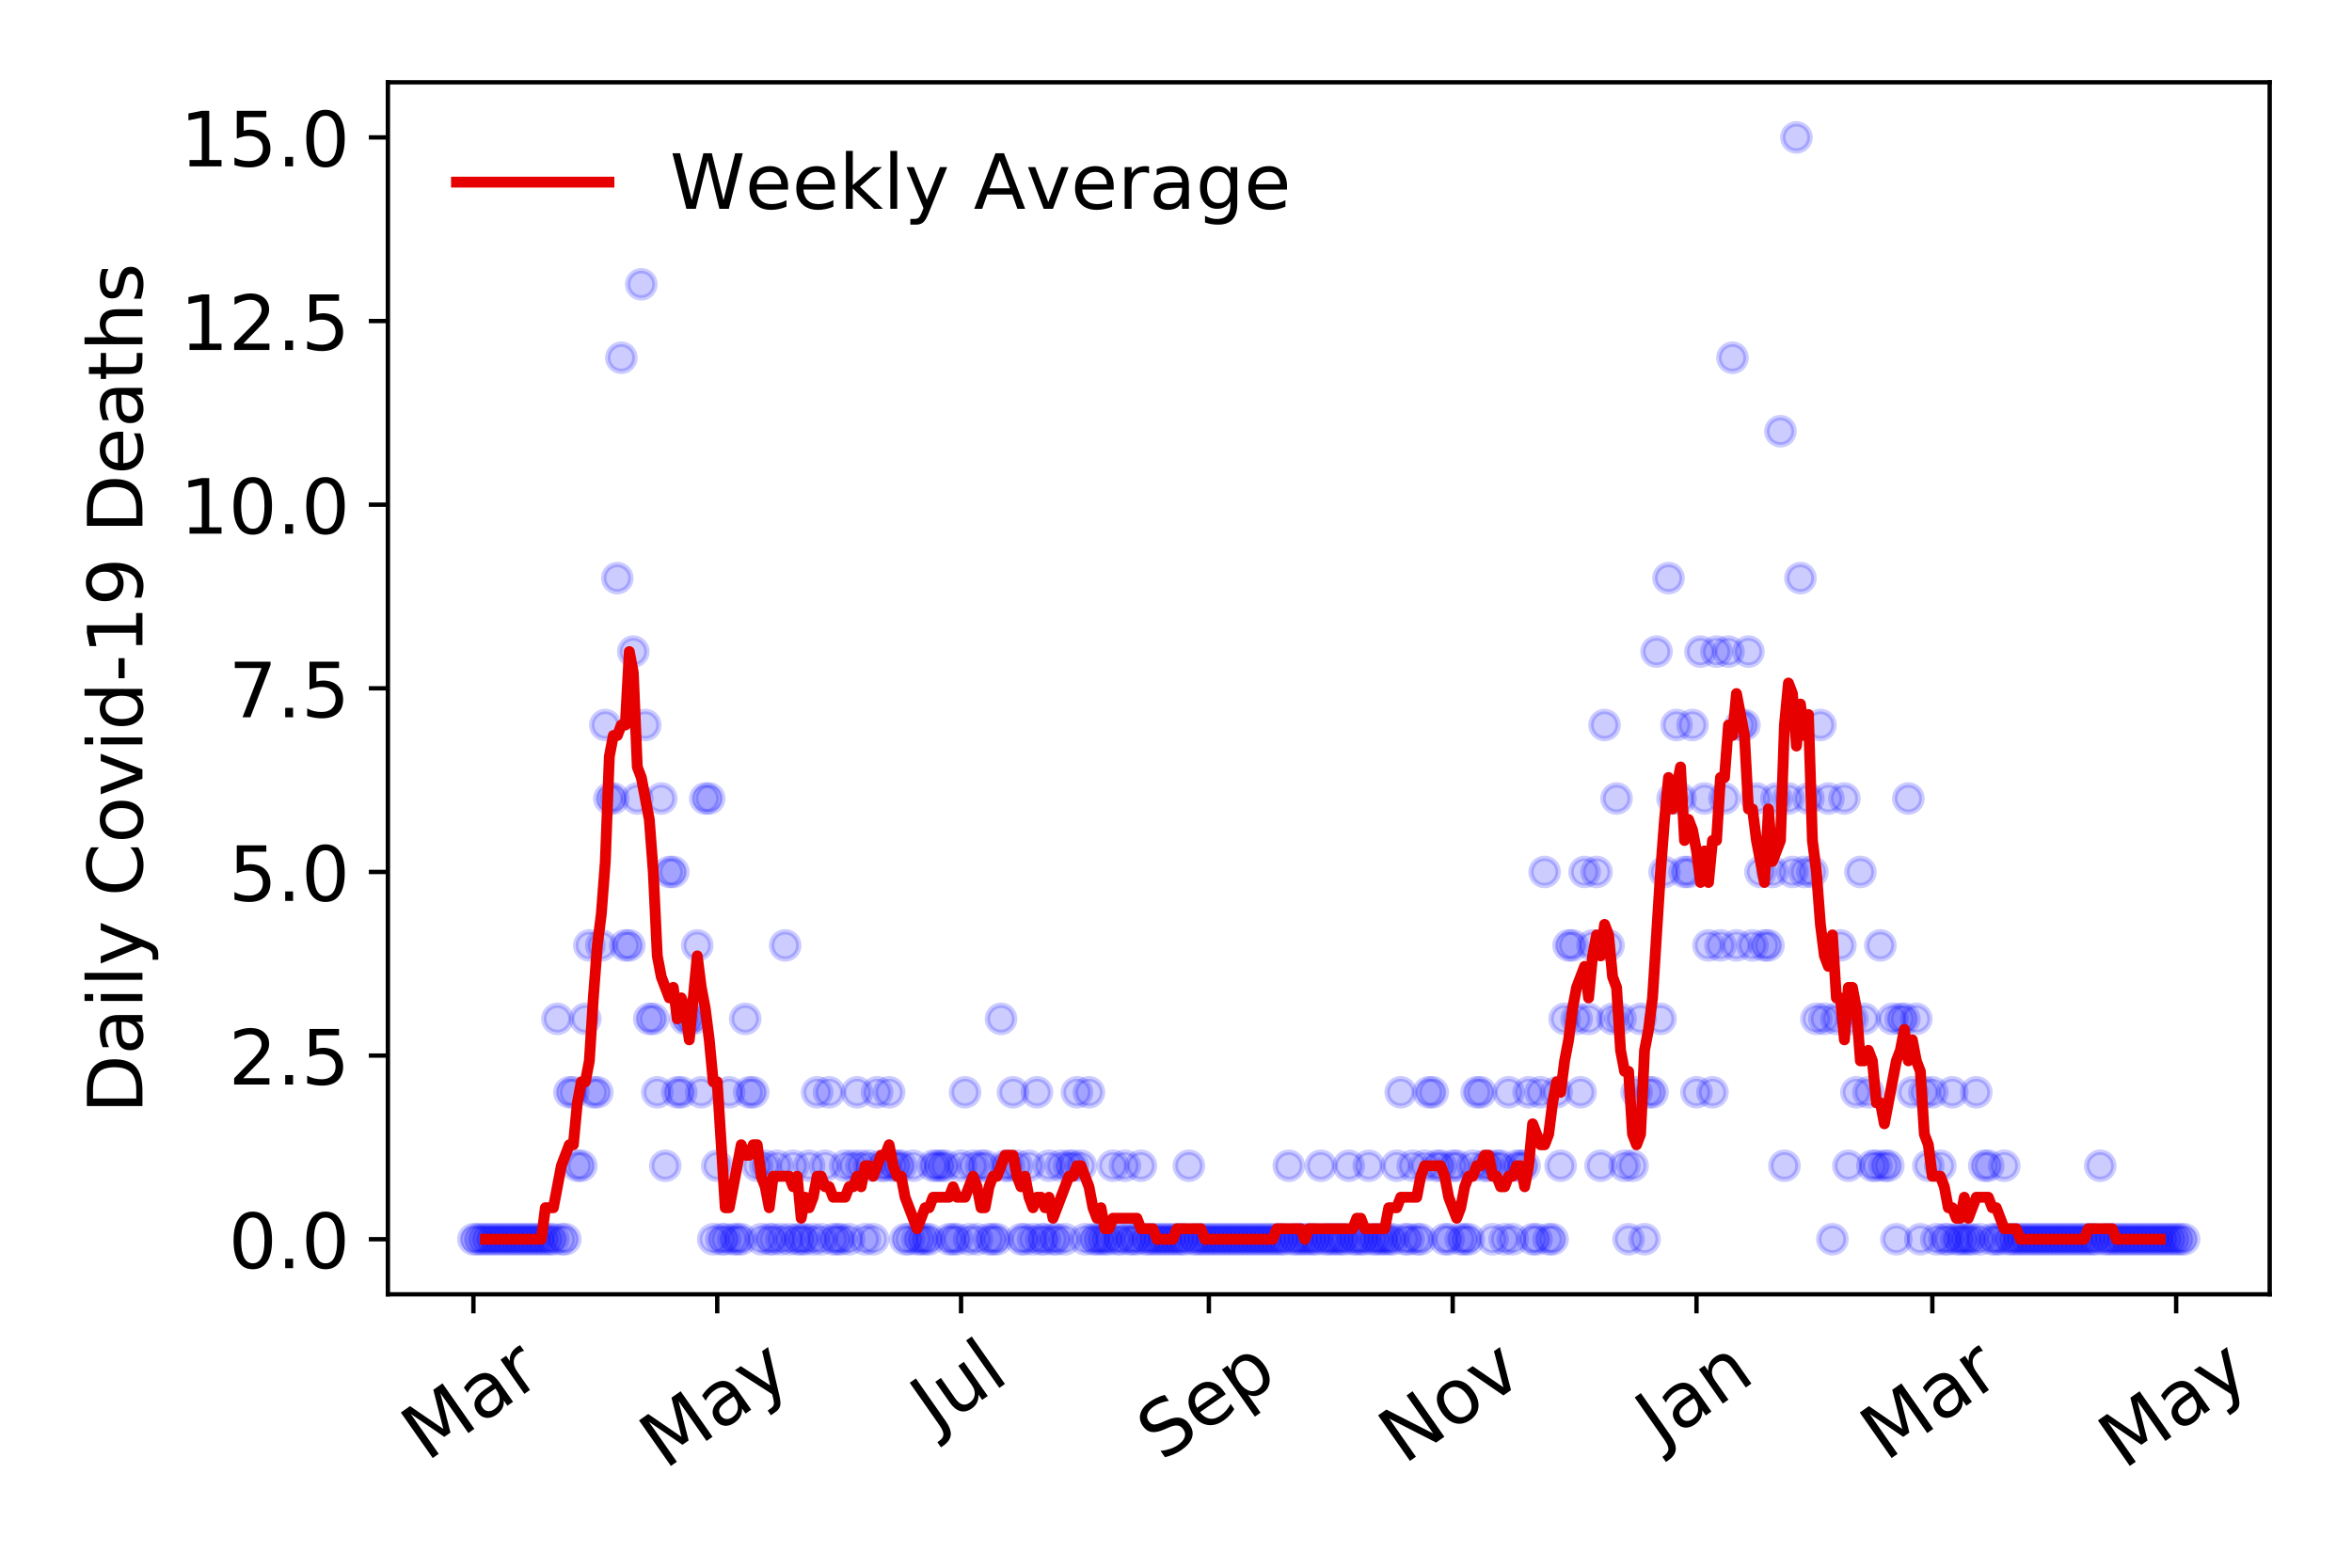 <?xml version="1.0" encoding="utf-8" standalone="no"?>
<!DOCTYPE svg PUBLIC "-//W3C//DTD SVG 1.1//EN"
  "http://www.w3.org/Graphics/SVG/1.1/DTD/svg11.dtd">
<!-- Created with matplotlib (https://matplotlib.org/) -->
<svg height="288pt" version="1.1" viewBox="0 0 432 288" width="432pt" xmlns="http://www.w3.org/2000/svg" xmlns:xlink="http://www.w3.org/1999/xlink">
 <defs>
  <style type="text/css">
*{stroke-linecap:butt;stroke-linejoin:round;}
  </style>
 </defs>
 <g id="figure_1">
  <g id="patch_1">
   <path d="M 0 288 
L 432 288 
L 432 0 
L 0 0 
z
" style="fill:#ffffff;"/>
  </g>
  <g id="axes_1">
   <g id="patch_2">
    <path d="M 71.245 237.778 
L 416.88 237.778 
L 416.88 15.12 
L 71.245 15.12 
z
" style="fill:#ffffff;"/>
   </g>
   <g id="matplotlib.axis_1">
    <g id="xtick_1">
     <g id="line2d_1">
      <defs>
       <path d="M 0 0 
L 0 3.5 
" id="mf554ea1256" style="stroke:#000000;stroke-width:0.8;"/>
      </defs>
      <g>
       <use style="stroke:#000000;stroke-width:0.8;" x="86.956" xlink:href="#mf554ea1256" y="237.778"/>
      </g>
     </g>
     <g id="text_1">
      <!-- Mar -->
      <defs>
       <path d="M 9.812 72.906 
L 24.516 72.906 
L 43.109 23.297 
L 61.812 72.906 
L 76.516 72.906 
L 76.516 0 
L 66.891 0 
L 66.891 64.016 
L 48.094 14.016 
L 38.188 14.016 
L 19.391 64.016 
L 19.391 0 
L 9.812 0 
z
" id="DejaVuSans-77"/>
       <path d="M 34.281 27.484 
Q 23.391 27.484 19.188 25 
Q 14.984 22.516 14.984 16.5 
Q 14.984 11.719 18.141 8.906 
Q 21.297 6.109 26.703 6.109 
Q 34.188 6.109 38.703 11.406 
Q 43.219 16.703 43.219 25.484 
L 43.219 27.484 
z
M 52.203 31.203 
L 52.203 0 
L 43.219 0 
L 43.219 8.297 
Q 40.141 3.328 35.547 0.953 
Q 30.953 -1.422 24.312 -1.422 
Q 15.922 -1.422 10.953 3.297 
Q 6 8.016 6 15.922 
Q 6 25.141 12.172 29.828 
Q 18.359 34.516 30.609 34.516 
L 43.219 34.516 
L 43.219 35.406 
Q 43.219 41.609 39.141 45 
Q 35.062 48.391 27.688 48.391 
Q 23 48.391 18.547 47.266 
Q 14.109 46.141 10.016 43.891 
L 10.016 52.203 
Q 14.938 54.109 19.578 55.047 
Q 24.219 56 28.609 56 
Q 40.484 56 46.344 49.844 
Q 52.203 43.703 52.203 31.203 
z
" id="DejaVuSans-97"/>
       <path d="M 41.109 46.297 
Q 39.594 47.172 37.812 47.578 
Q 36.031 48 33.891 48 
Q 26.266 48 22.188 43.047 
Q 18.109 38.094 18.109 28.812 
L 18.109 0 
L 9.078 0 
L 9.078 54.688 
L 18.109 54.688 
L 18.109 46.188 
Q 20.953 51.172 25.484 53.578 
Q 30.031 56 36.531 56 
Q 37.453 56 38.578 55.875 
Q 39.703 55.766 41.062 55.516 
z
" id="DejaVuSans-114"/>
      </defs>
      <g transform="translate(78.353 268.643)rotate(-35)scale(0.14 -0.14)">
       <use xlink:href="#DejaVuSans-77"/>
       <use x="86.279" xlink:href="#DejaVuSans-97"/>
       <use x="147.559" xlink:href="#DejaVuSans-114"/>
      </g>
     </g>
    </g>
    <g id="xtick_2">
     <g id="line2d_2">
      <g>
       <use style="stroke:#000000;stroke-width:0.8;" x="131.738" xlink:href="#mf554ea1256" y="237.778"/>
      </g>
     </g>
     <g id="text_2">
      <!-- May -->
      <defs>
       <path d="M 32.172 -5.078 
Q 28.375 -14.844 24.75 -17.812 
Q 21.141 -20.797 15.094 -20.797 
L 7.906 -20.797 
L 7.906 -13.281 
L 13.188 -13.281 
Q 16.891 -13.281 18.938 -11.516 
Q 21 -9.766 23.484 -3.219 
L 25.094 0.875 
L 2.984 54.688 
L 12.5 54.688 
L 29.594 11.922 
L 46.688 54.688 
L 56.203 54.688 
z
" id="DejaVuSans-121"/>
      </defs>
      <g transform="translate(122.099 270.094)rotate(-35)scale(0.14 -0.14)">
       <use xlink:href="#DejaVuSans-77"/>
       <use x="86.279" xlink:href="#DejaVuSans-97"/>
       <use x="147.559" xlink:href="#DejaVuSans-121"/>
      </g>
     </g>
    </g>
    <g id="xtick_3">
     <g id="line2d_3">
      <g>
       <use style="stroke:#000000;stroke-width:0.8;" x="176.521" xlink:href="#mf554ea1256" y="237.778"/>
      </g>
     </g>
     <g id="text_3">
      <!-- Jul -->
      <defs>
       <path d="M 9.812 72.906 
L 19.672 72.906 
L 19.672 5.078 
Q 19.672 -8.109 14.672 -14.062 
Q 9.672 -20.016 -1.422 -20.016 
L -5.172 -20.016 
L -5.172 -11.719 
L -2.094 -11.719 
Q 4.438 -11.719 7.125 -8.047 
Q 9.812 -4.391 9.812 5.078 
z
" id="DejaVuSans-74"/>
       <path d="M 8.5 21.578 
L 8.5 54.688 
L 17.484 54.688 
L 17.484 21.922 
Q 17.484 14.156 20.5 10.266 
Q 23.531 6.391 29.594 6.391 
Q 36.859 6.391 41.078 11.031 
Q 45.312 15.672 45.312 23.688 
L 45.312 54.688 
L 54.297 54.688 
L 54.297 0 
L 45.312 0 
L 45.312 8.406 
Q 42.047 3.422 37.719 1 
Q 33.406 -1.422 27.688 -1.422 
Q 18.266 -1.422 13.375 4.438 
Q 8.5 10.297 8.5 21.578 
z
M 31.109 56 
z
" id="DejaVuSans-117"/>
       <path d="M 9.422 75.984 
L 18.406 75.984 
L 18.406 0 
L 9.422 0 
z
" id="DejaVuSans-108"/>
      </defs>
      <g transform="translate(171.819 263.181)rotate(-35)scale(0.14 -0.14)">
       <use xlink:href="#DejaVuSans-74"/>
       <use x="29.492" xlink:href="#DejaVuSans-117"/>
       <use x="92.871" xlink:href="#DejaVuSans-108"/>
      </g>
     </g>
    </g>
    <g id="xtick_4">
     <g id="line2d_4">
      <g>
       <use style="stroke:#000000;stroke-width:0.8;" x="222.038" xlink:href="#mf554ea1256" y="237.778"/>
      </g>
     </g>
     <g id="text_4">
      <!-- Sep -->
      <defs>
       <path d="M 53.516 70.516 
L 53.516 60.891 
Q 47.906 63.578 42.922 64.891 
Q 37.938 66.219 33.297 66.219 
Q 25.25 66.219 20.875 63.094 
Q 16.5 59.969 16.5 54.203 
Q 16.5 49.359 19.406 46.891 
Q 22.312 44.438 30.422 42.922 
L 36.375 41.703 
Q 47.406 39.594 52.656 34.297 
Q 57.906 29 57.906 20.125 
Q 57.906 9.516 50.797 4.047 
Q 43.703 -1.422 29.984 -1.422 
Q 24.812 -1.422 18.969 -0.25 
Q 13.141 0.922 6.891 3.219 
L 6.891 13.375 
Q 12.891 10.016 18.656 8.297 
Q 24.422 6.594 29.984 6.594 
Q 38.422 6.594 43.016 9.906 
Q 47.609 13.234 47.609 19.391 
Q 47.609 24.75 44.312 27.781 
Q 41.016 30.812 33.5 32.328 
L 27.484 33.5 
Q 16.453 35.688 11.516 40.375 
Q 6.594 45.062 6.594 53.422 
Q 6.594 63.094 13.406 68.656 
Q 20.219 74.219 32.172 74.219 
Q 37.312 74.219 42.625 73.281 
Q 47.953 72.359 53.516 70.516 
z
" id="DejaVuSans-83"/>
       <path d="M 56.203 29.594 
L 56.203 25.203 
L 14.891 25.203 
Q 15.484 15.922 20.484 11.062 
Q 25.484 6.203 34.422 6.203 
Q 39.594 6.203 44.453 7.469 
Q 49.312 8.734 54.109 11.281 
L 54.109 2.781 
Q 49.266 0.734 44.188 -0.344 
Q 39.109 -1.422 33.891 -1.422 
Q 20.797 -1.422 13.156 6.188 
Q 5.516 13.812 5.516 26.812 
Q 5.516 40.234 12.766 48.109 
Q 20.016 56 32.328 56 
Q 43.359 56 49.781 48.891 
Q 56.203 41.797 56.203 29.594 
z
M 47.219 32.234 
Q 47.125 39.594 43.094 43.984 
Q 39.062 48.391 32.422 48.391 
Q 24.906 48.391 20.391 44.141 
Q 15.875 39.891 15.188 32.172 
z
" id="DejaVuSans-101"/>
       <path d="M 18.109 8.203 
L 18.109 -20.797 
L 9.078 -20.797 
L 9.078 54.688 
L 18.109 54.688 
L 18.109 46.391 
Q 20.953 51.266 25.266 53.625 
Q 29.594 56 35.594 56 
Q 45.562 56 51.781 48.094 
Q 58.016 40.188 58.016 27.297 
Q 58.016 14.406 51.781 6.484 
Q 45.562 -1.422 35.594 -1.422 
Q 29.594 -1.422 25.266 0.953 
Q 20.953 3.328 18.109 8.203 
z
M 48.688 27.297 
Q 48.688 37.203 44.609 42.844 
Q 40.531 48.484 33.406 48.484 
Q 26.266 48.484 22.188 42.844 
Q 18.109 37.203 18.109 27.297 
Q 18.109 17.391 22.188 11.75 
Q 26.266 6.109 33.406 6.109 
Q 40.531 6.109 44.609 11.75 
Q 48.688 17.391 48.688 27.297 
z
" id="DejaVuSans-112"/>
      </defs>
      <g transform="translate(213.445 268.629)rotate(-35)scale(0.14 -0.14)">
       <use xlink:href="#DejaVuSans-83"/>
       <use x="63.477" xlink:href="#DejaVuSans-101"/>
       <use x="125" xlink:href="#DejaVuSans-112"/>
      </g>
     </g>
    </g>
    <g id="xtick_5">
     <g id="line2d_5">
      <g>
       <use style="stroke:#000000;stroke-width:0.8;" x="266.821" xlink:href="#mf554ea1256" y="237.778"/>
      </g>
     </g>
     <g id="text_5">
      <!-- Nov -->
      <defs>
       <path d="M 9.812 72.906 
L 23.094 72.906 
L 55.422 11.922 
L 55.422 72.906 
L 64.984 72.906 
L 64.984 0 
L 51.703 0 
L 19.391 60.984 
L 19.391 0 
L 9.812 0 
z
" id="DejaVuSans-78"/>
       <path d="M 30.609 48.391 
Q 23.391 48.391 19.188 42.75 
Q 14.984 37.109 14.984 27.297 
Q 14.984 17.484 19.156 11.844 
Q 23.344 6.203 30.609 6.203 
Q 37.797 6.203 41.984 11.859 
Q 46.188 17.531 46.188 27.297 
Q 46.188 37.016 41.984 42.703 
Q 37.797 48.391 30.609 48.391 
z
M 30.609 56 
Q 42.328 56 49.016 48.375 
Q 55.719 40.766 55.719 27.297 
Q 55.719 13.875 49.016 6.219 
Q 42.328 -1.422 30.609 -1.422 
Q 18.844 -1.422 12.172 6.219 
Q 5.516 13.875 5.516 27.297 
Q 5.516 40.766 12.172 48.375 
Q 18.844 56 30.609 56 
z
" id="DejaVuSans-111"/>
       <path d="M 2.984 54.688 
L 12.5 54.688 
L 29.594 8.797 
L 46.688 54.688 
L 56.203 54.688 
L 35.688 0 
L 23.484 0 
z
" id="DejaVuSans-118"/>
      </defs>
      <g transform="translate(257.845 269.166)rotate(-35)scale(0.14 -0.14)">
       <use xlink:href="#DejaVuSans-78"/>
       <use x="74.805" xlink:href="#DejaVuSans-111"/>
       <use x="135.986" xlink:href="#DejaVuSans-118"/>
      </g>
     </g>
    </g>
    <g id="xtick_6">
     <g id="line2d_6">
      <g>
       <use style="stroke:#000000;stroke-width:0.8;" x="311.604" xlink:href="#mf554ea1256" y="237.778"/>
      </g>
     </g>
     <g id="text_6">
      <!-- Jan -->
      <defs>
       <path d="M 54.891 33.016 
L 54.891 0 
L 45.906 0 
L 45.906 32.719 
Q 45.906 40.484 42.875 44.328 
Q 39.844 48.188 33.797 48.188 
Q 26.516 48.188 22.312 43.547 
Q 18.109 38.922 18.109 30.906 
L 18.109 0 
L 9.078 0 
L 9.078 54.688 
L 18.109 54.688 
L 18.109 46.188 
Q 21.344 51.125 25.703 53.562 
Q 30.078 56 35.797 56 
Q 45.219 56 50.047 50.172 
Q 54.891 44.344 54.891 33.016 
z
" id="DejaVuSans-110"/>
      </defs>
      <g transform="translate(304.98 265.871)rotate(-35)scale(0.14 -0.14)">
       <use xlink:href="#DejaVuSans-74"/>
       <use x="29.492" xlink:href="#DejaVuSans-97"/>
       <use x="90.771" xlink:href="#DejaVuSans-110"/>
      </g>
     </g>
    </g>
    <g id="xtick_7">
     <g id="line2d_7">
      <g>
       <use style="stroke:#000000;stroke-width:0.8;" x="354.918" xlink:href="#mf554ea1256" y="237.778"/>
      </g>
     </g>
     <g id="text_7">
      <!-- Mar -->
      <g transform="translate(346.315 268.643)rotate(-35)scale(0.14 -0.14)">
       <use xlink:href="#DejaVuSans-77"/>
       <use x="86.279" xlink:href="#DejaVuSans-97"/>
       <use x="147.559" xlink:href="#DejaVuSans-114"/>
      </g>
     </g>
    </g>
    <g id="xtick_8">
     <g id="line2d_8">
      <g>
       <use style="stroke:#000000;stroke-width:0.8;" x="399.701" xlink:href="#mf554ea1256" y="237.778"/>
      </g>
     </g>
     <g id="text_8">
      <!-- May -->
      <g transform="translate(390.062 270.094)rotate(-35)scale(0.14 -0.14)">
       <use xlink:href="#DejaVuSans-77"/>
       <use x="86.279" xlink:href="#DejaVuSans-97"/>
       <use x="147.559" xlink:href="#DejaVuSans-121"/>
      </g>
     </g>
    </g>
   </g>
   <g id="matplotlib.axis_2">
    <g id="ytick_1">
     <g id="line2d_9">
      <defs>
       <path d="M 0 0 
L -3.5 0 
" id="ma88dc1fe93" style="stroke:#000000;stroke-width:0.8;"/>
      </defs>
      <g>
       <use style="stroke:#000000;stroke-width:0.8;" x="71.245" xlink:href="#ma88dc1fe93" y="227.657"/>
      </g>
     </g>
     <g id="text_9">
      <!-- 0.0 -->
      <defs>
       <path d="M 31.781 66.406 
Q 24.172 66.406 20.328 58.906 
Q 16.5 51.422 16.5 36.375 
Q 16.5 21.391 20.328 13.891 
Q 24.172 6.391 31.781 6.391 
Q 39.453 6.391 43.281 13.891 
Q 47.125 21.391 47.125 36.375 
Q 47.125 51.422 43.281 58.906 
Q 39.453 66.406 31.781 66.406 
z
M 31.781 74.219 
Q 44.047 74.219 50.516 64.516 
Q 56.984 54.828 56.984 36.375 
Q 56.984 17.969 50.516 8.266 
Q 44.047 -1.422 31.781 -1.422 
Q 19.531 -1.422 13.062 8.266 
Q 6.594 17.969 6.594 36.375 
Q 6.594 54.828 13.062 64.516 
Q 19.531 74.219 31.781 74.219 
z
" id="DejaVuSans-48"/>
       <path d="M 10.688 12.406 
L 21 12.406 
L 21 0 
L 10.688 0 
z
" id="DejaVuSans-46"/>
      </defs>
      <g transform="translate(41.981 232.976)scale(0.14 -0.14)">
       <use xlink:href="#DejaVuSans-48"/>
       <use x="63.623" xlink:href="#DejaVuSans-46"/>
       <use x="95.41" xlink:href="#DejaVuSans-48"/>
      </g>
     </g>
    </g>
    <g id="ytick_2">
     <g id="line2d_10">
      <g>
       <use style="stroke:#000000;stroke-width:0.8;" x="71.245" xlink:href="#ma88dc1fe93" y="193.921"/>
      </g>
     </g>
     <g id="text_10">
      <!-- 2.5 -->
      <defs>
       <path d="M 19.188 8.297 
L 53.609 8.297 
L 53.609 0 
L 7.328 0 
L 7.328 8.297 
Q 12.938 14.109 22.625 23.891 
Q 32.328 33.688 34.812 36.531 
Q 39.547 41.844 41.422 45.531 
Q 43.312 49.219 43.312 52.781 
Q 43.312 58.594 39.234 62.25 
Q 35.156 65.922 28.609 65.922 
Q 23.969 65.922 18.812 64.312 
Q 13.672 62.703 7.812 59.422 
L 7.812 69.391 
Q 13.766 71.781 18.938 73 
Q 24.125 74.219 28.422 74.219 
Q 39.75 74.219 46.484 68.547 
Q 53.219 62.891 53.219 53.422 
Q 53.219 48.922 51.531 44.891 
Q 49.859 40.875 45.406 35.406 
Q 44.188 33.984 37.641 27.219 
Q 31.109 20.453 19.188 8.297 
z
" id="DejaVuSans-50"/>
       <path d="M 10.797 72.906 
L 49.516 72.906 
L 49.516 64.594 
L 19.828 64.594 
L 19.828 46.734 
Q 21.969 47.469 24.109 47.828 
Q 26.266 48.188 28.422 48.188 
Q 40.625 48.188 47.75 41.5 
Q 54.891 34.812 54.891 23.391 
Q 54.891 11.625 47.562 5.094 
Q 40.234 -1.422 26.906 -1.422 
Q 22.312 -1.422 17.547 -0.641 
Q 12.797 0.141 7.719 1.703 
L 7.719 11.625 
Q 12.109 9.234 16.797 8.062 
Q 21.484 6.891 26.703 6.891 
Q 35.156 6.891 40.078 11.328 
Q 45.016 15.766 45.016 23.391 
Q 45.016 31 40.078 35.438 
Q 35.156 39.891 26.703 39.891 
Q 22.75 39.891 18.812 39.016 
Q 14.891 38.141 10.797 36.281 
z
" id="DejaVuSans-53"/>
      </defs>
      <g transform="translate(41.981 199.24)scale(0.14 -0.14)">
       <use xlink:href="#DejaVuSans-50"/>
       <use x="63.623" xlink:href="#DejaVuSans-46"/>
       <use x="95.41" xlink:href="#DejaVuSans-53"/>
      </g>
     </g>
    </g>
    <g id="ytick_3">
     <g id="line2d_11">
      <g>
       <use style="stroke:#000000;stroke-width:0.8;" x="71.245" xlink:href="#ma88dc1fe93" y="160.185"/>
      </g>
     </g>
     <g id="text_11">
      <!-- 5.0 -->
      <g transform="translate(41.981 165.504)scale(0.14 -0.14)">
       <use xlink:href="#DejaVuSans-53"/>
       <use x="63.623" xlink:href="#DejaVuSans-46"/>
       <use x="95.41" xlink:href="#DejaVuSans-48"/>
      </g>
     </g>
    </g>
    <g id="ytick_4">
     <g id="line2d_12">
      <g>
       <use style="stroke:#000000;stroke-width:0.8;" x="71.245" xlink:href="#ma88dc1fe93" y="126.449"/>
      </g>
     </g>
     <g id="text_12">
      <!-- 7.5 -->
      <defs>
       <path d="M 8.203 72.906 
L 55.078 72.906 
L 55.078 68.703 
L 28.609 0 
L 18.312 0 
L 43.219 64.594 
L 8.203 64.594 
z
" id="DejaVuSans-55"/>
      </defs>
      <g transform="translate(41.981 131.768)scale(0.14 -0.14)">
       <use xlink:href="#DejaVuSans-55"/>
       <use x="63.623" xlink:href="#DejaVuSans-46"/>
       <use x="95.41" xlink:href="#DejaVuSans-53"/>
      </g>
     </g>
    </g>
    <g id="ytick_5">
     <g id="line2d_13">
      <g>
       <use style="stroke:#000000;stroke-width:0.8;" x="71.245" xlink:href="#ma88dc1fe93" y="92.713"/>
      </g>
     </g>
     <g id="text_13">
      <!-- 10.0 -->
      <defs>
       <path d="M 12.406 8.297 
L 28.516 8.297 
L 28.516 63.922 
L 10.984 60.406 
L 10.984 69.391 
L 28.422 72.906 
L 38.281 72.906 
L 38.281 8.297 
L 54.391 8.297 
L 54.391 0 
L 12.406 0 
z
" id="DejaVuSans-49"/>
      </defs>
      <g transform="translate(33.073 98.032)scale(0.14 -0.14)">
       <use xlink:href="#DejaVuSans-49"/>
       <use x="63.623" xlink:href="#DejaVuSans-48"/>
       <use x="127.246" xlink:href="#DejaVuSans-46"/>
       <use x="159.033" xlink:href="#DejaVuSans-48"/>
      </g>
     </g>
    </g>
    <g id="ytick_6">
     <g id="line2d_14">
      <g>
       <use style="stroke:#000000;stroke-width:0.8;" x="71.245" xlink:href="#ma88dc1fe93" y="58.977"/>
      </g>
     </g>
     <g id="text_14">
      <!-- 12.5 -->
      <g transform="translate(33.073 64.296)scale(0.14 -0.14)">
       <use xlink:href="#DejaVuSans-49"/>
       <use x="63.623" xlink:href="#DejaVuSans-50"/>
       <use x="127.246" xlink:href="#DejaVuSans-46"/>
       <use x="159.033" xlink:href="#DejaVuSans-53"/>
      </g>
     </g>
    </g>
    <g id="ytick_7">
     <g id="line2d_15">
      <g>
       <use style="stroke:#000000;stroke-width:0.8;" x="71.245" xlink:href="#ma88dc1fe93" y="25.241"/>
      </g>
     </g>
     <g id="text_15">
      <!-- 15.0 -->
      <g transform="translate(33.073 30.56)scale(0.14 -0.14)">
       <use xlink:href="#DejaVuSans-49"/>
       <use x="63.623" xlink:href="#DejaVuSans-53"/>
       <use x="127.246" xlink:href="#DejaVuSans-46"/>
       <use x="159.033" xlink:href="#DejaVuSans-48"/>
      </g>
     </g>
    </g>
    <g id="text_16">
     <!-- Daily Covid-19 Deaths -->
     <defs>
      <path d="M 19.672 64.797 
L 19.672 8.109 
L 31.594 8.109 
Q 46.688 8.109 53.688 14.938 
Q 60.688 21.781 60.688 36.531 
Q 60.688 51.172 53.688 57.984 
Q 46.688 64.797 31.594 64.797 
z
M 9.812 72.906 
L 30.078 72.906 
Q 51.266 72.906 61.172 64.094 
Q 71.094 55.281 71.094 36.531 
Q 71.094 17.672 61.125 8.828 
Q 51.172 0 30.078 0 
L 9.812 0 
z
" id="DejaVuSans-68"/>
      <path d="M 9.422 54.688 
L 18.406 54.688 
L 18.406 0 
L 9.422 0 
z
M 9.422 75.984 
L 18.406 75.984 
L 18.406 64.594 
L 9.422 64.594 
z
" id="DejaVuSans-105"/>
      <path id="DejaVuSans-32"/>
      <path d="M 64.406 67.281 
L 64.406 56.891 
Q 59.422 61.531 53.781 63.812 
Q 48.141 66.109 41.797 66.109 
Q 29.297 66.109 22.656 58.469 
Q 16.016 50.828 16.016 36.375 
Q 16.016 21.969 22.656 14.328 
Q 29.297 6.688 41.797 6.688 
Q 48.141 6.688 53.781 8.984 
Q 59.422 11.281 64.406 15.922 
L 64.406 5.609 
Q 59.234 2.094 53.438 0.328 
Q 47.656 -1.422 41.219 -1.422 
Q 24.656 -1.422 15.125 8.703 
Q 5.609 18.844 5.609 36.375 
Q 5.609 53.953 15.125 64.078 
Q 24.656 74.219 41.219 74.219 
Q 47.75 74.219 53.531 72.484 
Q 59.328 70.75 64.406 67.281 
z
" id="DejaVuSans-67"/>
      <path d="M 45.406 46.391 
L 45.406 75.984 
L 54.391 75.984 
L 54.391 0 
L 45.406 0 
L 45.406 8.203 
Q 42.578 3.328 38.25 0.953 
Q 33.938 -1.422 27.875 -1.422 
Q 17.969 -1.422 11.734 6.484 
Q 5.516 14.406 5.516 27.297 
Q 5.516 40.188 11.734 48.094 
Q 17.969 56 27.875 56 
Q 33.938 56 38.25 53.625 
Q 42.578 51.266 45.406 46.391 
z
M 14.797 27.297 
Q 14.797 17.391 18.875 11.75 
Q 22.953 6.109 30.078 6.109 
Q 37.203 6.109 41.297 11.75 
Q 45.406 17.391 45.406 27.297 
Q 45.406 37.203 41.297 42.844 
Q 37.203 48.484 30.078 48.484 
Q 22.953 48.484 18.875 42.844 
Q 14.797 37.203 14.797 27.297 
z
" id="DejaVuSans-100"/>
      <path d="M 4.891 31.391 
L 31.203 31.391 
L 31.203 23.391 
L 4.891 23.391 
z
" id="DejaVuSans-45"/>
      <path d="M 10.984 1.516 
L 10.984 10.5 
Q 14.703 8.734 18.5 7.812 
Q 22.312 6.891 25.984 6.891 
Q 35.75 6.891 40.891 13.453 
Q 46.047 20.016 46.781 33.406 
Q 43.953 29.203 39.594 26.953 
Q 35.25 24.703 29.984 24.703 
Q 19.047 24.703 12.672 31.312 
Q 6.297 37.938 6.297 49.422 
Q 6.297 60.641 12.938 67.422 
Q 19.578 74.219 30.609 74.219 
Q 43.266 74.219 49.922 64.516 
Q 56.594 54.828 56.594 36.375 
Q 56.594 19.141 48.406 8.859 
Q 40.234 -1.422 26.422 -1.422 
Q 22.703 -1.422 18.891 -0.688 
Q 15.094 0.047 10.984 1.516 
z
M 30.609 32.422 
Q 37.25 32.422 41.125 36.953 
Q 45.016 41.5 45.016 49.422 
Q 45.016 57.281 41.125 61.844 
Q 37.25 66.406 30.609 66.406 
Q 23.969 66.406 20.094 61.844 
Q 16.219 57.281 16.219 49.422 
Q 16.219 41.5 20.094 36.953 
Q 23.969 32.422 30.609 32.422 
z
" id="DejaVuSans-57"/>
      <path d="M 18.312 70.219 
L 18.312 54.688 
L 36.812 54.688 
L 36.812 47.703 
L 18.312 47.703 
L 18.312 18.016 
Q 18.312 11.328 20.141 9.422 
Q 21.969 7.516 27.594 7.516 
L 36.812 7.516 
L 36.812 0 
L 27.594 0 
Q 17.188 0 13.234 3.875 
Q 9.281 7.766 9.281 18.016 
L 9.281 47.703 
L 2.688 47.703 
L 2.688 54.688 
L 9.281 54.688 
L 9.281 70.219 
z
" id="DejaVuSans-116"/>
      <path d="M 54.891 33.016 
L 54.891 0 
L 45.906 0 
L 45.906 32.719 
Q 45.906 40.484 42.875 44.328 
Q 39.844 48.188 33.797 48.188 
Q 26.516 48.188 22.312 43.547 
Q 18.109 38.922 18.109 30.906 
L 18.109 0 
L 9.078 0 
L 9.078 75.984 
L 18.109 75.984 
L 18.109 46.188 
Q 21.344 51.125 25.703 53.562 
Q 30.078 56 35.797 56 
Q 45.219 56 50.047 50.172 
Q 54.891 44.344 54.891 33.016 
z
" id="DejaVuSans-104"/>
      <path d="M 44.281 53.078 
L 44.281 44.578 
Q 40.484 46.531 36.375 47.5 
Q 32.281 48.484 27.875 48.484 
Q 21.188 48.484 17.844 46.438 
Q 14.5 44.391 14.5 40.281 
Q 14.5 37.156 16.891 35.375 
Q 19.281 33.594 26.516 31.984 
L 29.594 31.297 
Q 39.156 29.25 43.188 25.516 
Q 47.219 21.781 47.219 15.094 
Q 47.219 7.469 41.188 3.016 
Q 35.156 -1.422 24.609 -1.422 
Q 20.219 -1.422 15.453 -0.562 
Q 10.688 0.297 5.422 2 
L 5.422 11.281 
Q 10.406 8.688 15.234 7.391 
Q 20.062 6.109 24.812 6.109 
Q 31.156 6.109 34.562 8.281 
Q 37.984 10.453 37.984 14.406 
Q 37.984 18.062 35.516 20.016 
Q 33.062 21.969 24.703 23.781 
L 21.578 24.516 
Q 13.234 26.266 9.516 29.906 
Q 5.812 33.547 5.812 39.891 
Q 5.812 47.609 11.281 51.797 
Q 16.75 56 26.812 56 
Q 31.781 56 36.172 55.266 
Q 40.578 54.547 44.281 53.078 
z
" id="DejaVuSans-115"/>
     </defs>
     <g transform="translate(26.162 204.56)rotate(-90)scale(0.14 -0.14)">
      <use xlink:href="#DejaVuSans-68"/>
      <use x="77.002" xlink:href="#DejaVuSans-97"/>
      <use x="138.281" xlink:href="#DejaVuSans-105"/>
      <use x="166.064" xlink:href="#DejaVuSans-108"/>
      <use x="193.848" xlink:href="#DejaVuSans-121"/>
      <use x="253.027" xlink:href="#DejaVuSans-32"/>
      <use x="284.814" xlink:href="#DejaVuSans-67"/>
      <use x="354.639" xlink:href="#DejaVuSans-111"/>
      <use x="415.82" xlink:href="#DejaVuSans-118"/>
      <use x="475" xlink:href="#DejaVuSans-105"/>
      <use x="502.783" xlink:href="#DejaVuSans-100"/>
      <use x="566.26" xlink:href="#DejaVuSans-45"/>
      <use x="602.344" xlink:href="#DejaVuSans-49"/>
      <use x="665.967" xlink:href="#DejaVuSans-57"/>
      <use x="729.59" xlink:href="#DejaVuSans-32"/>
      <use x="761.377" xlink:href="#DejaVuSans-68"/>
      <use x="838.379" xlink:href="#DejaVuSans-101"/>
      <use x="899.902" xlink:href="#DejaVuSans-97"/>
      <use x="961.182" xlink:href="#DejaVuSans-116"/>
      <use x="1000.391" xlink:href="#DejaVuSans-104"/>
      <use x="1063.77" xlink:href="#DejaVuSans-115"/>
     </g>
    </g>
   </g>
   <g id="line2d_16">
    <defs>
     <path d="M 0 2.5 
C 0.663 2.5 1.299 2.237 1.768 1.768 
C 2.237 1.299 2.5 0.663 2.5 0 
C 2.5 -0.663 2.237 -1.299 1.768 -1.768 
C 1.299 -2.237 0.663 -2.5 0 -2.5 
C -0.663 -2.5 -1.299 -2.237 -1.768 -1.768 
C -2.237 -1.299 -2.5 -0.663 -2.5 0 
C -2.5 0.663 -2.237 1.299 -1.768 1.768 
C -1.299 2.237 -0.663 2.5 0 2.5 
z
" id="m77487d42c4" style="stroke:#0000ff;stroke-opacity:0.2;"/>
    </defs>
    <g clip-path="url(#p23a6895588)">
     <use style="fill:#0000ff;fill-opacity:0.2;stroke:#0000ff;stroke-opacity:0.2;" x="86.956" xlink:href="#m77487d42c4" y="227.657"/>
     <use style="fill:#0000ff;fill-opacity:0.2;stroke:#0000ff;stroke-opacity:0.2;" x="87.69" xlink:href="#m77487d42c4" y="227.657"/>
     <use style="fill:#0000ff;fill-opacity:0.2;stroke:#0000ff;stroke-opacity:0.2;" x="88.424" xlink:href="#m77487d42c4" y="227.657"/>
     <use style="fill:#0000ff;fill-opacity:0.2;stroke:#0000ff;stroke-opacity:0.2;" x="89.158" xlink:href="#m77487d42c4" y="227.657"/>
     <use style="fill:#0000ff;fill-opacity:0.2;stroke:#0000ff;stroke-opacity:0.2;" x="89.892" xlink:href="#m77487d42c4" y="227.657"/>
     <use style="fill:#0000ff;fill-opacity:0.2;stroke:#0000ff;stroke-opacity:0.2;" x="90.626" xlink:href="#m77487d42c4" y="227.657"/>
     <use style="fill:#0000ff;fill-opacity:0.2;stroke:#0000ff;stroke-opacity:0.2;" x="91.361" xlink:href="#m77487d42c4" y="227.657"/>
     <use style="fill:#0000ff;fill-opacity:0.2;stroke:#0000ff;stroke-opacity:0.2;" x="92.095" xlink:href="#m77487d42c4" y="227.657"/>
     <use style="fill:#0000ff;fill-opacity:0.2;stroke:#0000ff;stroke-opacity:0.2;" x="92.829" xlink:href="#m77487d42c4" y="227.657"/>
     <use style="fill:#0000ff;fill-opacity:0.2;stroke:#0000ff;stroke-opacity:0.2;" x="93.563" xlink:href="#m77487d42c4" y="227.657"/>
     <use style="fill:#0000ff;fill-opacity:0.2;stroke:#0000ff;stroke-opacity:0.2;" x="94.297" xlink:href="#m77487d42c4" y="227.657"/>
     <use style="fill:#0000ff;fill-opacity:0.2;stroke:#0000ff;stroke-opacity:0.2;" x="95.031" xlink:href="#m77487d42c4" y="227.657"/>
     <use style="fill:#0000ff;fill-opacity:0.2;stroke:#0000ff;stroke-opacity:0.2;" x="95.765" xlink:href="#m77487d42c4" y="227.657"/>
     <use style="fill:#0000ff;fill-opacity:0.2;stroke:#0000ff;stroke-opacity:0.2;" x="96.5" xlink:href="#m77487d42c4" y="227.657"/>
     <use style="fill:#0000ff;fill-opacity:0.2;stroke:#0000ff;stroke-opacity:0.2;" x="97.234" xlink:href="#m77487d42c4" y="227.657"/>
     <use style="fill:#0000ff;fill-opacity:0.2;stroke:#0000ff;stroke-opacity:0.2;" x="97.968" xlink:href="#m77487d42c4" y="227.657"/>
     <use style="fill:#0000ff;fill-opacity:0.2;stroke:#0000ff;stroke-opacity:0.2;" x="98.702" xlink:href="#m77487d42c4" y="227.657"/>
     <use style="fill:#0000ff;fill-opacity:0.2;stroke:#0000ff;stroke-opacity:0.2;" x="99.436" xlink:href="#m77487d42c4" y="227.657"/>
     <use style="fill:#0000ff;fill-opacity:0.2;stroke:#0000ff;stroke-opacity:0.2;" x="100.17" xlink:href="#m77487d42c4" y="227.657"/>
     <use style="fill:#0000ff;fill-opacity:0.2;stroke:#0000ff;stroke-opacity:0.2;" x="100.904" xlink:href="#m77487d42c4" y="227.657"/>
     <use style="fill:#0000ff;fill-opacity:0.2;stroke:#0000ff;stroke-opacity:0.2;" x="101.639" xlink:href="#m77487d42c4" y="227.657"/>
     <use style="fill:#0000ff;fill-opacity:0.2;stroke:#0000ff;stroke-opacity:0.2;" x="102.373" xlink:href="#m77487d42c4" y="187.174"/>
     <use style="fill:#0000ff;fill-opacity:0.2;stroke:#0000ff;stroke-opacity:0.2;" x="103.107" xlink:href="#m77487d42c4" y="227.657"/>
     <use style="fill:#0000ff;fill-opacity:0.2;stroke:#0000ff;stroke-opacity:0.2;" x="103.841" xlink:href="#m77487d42c4" y="227.657"/>
     <use style="fill:#0000ff;fill-opacity:0.2;stroke:#0000ff;stroke-opacity:0.2;" x="104.575" xlink:href="#m77487d42c4" y="200.668"/>
     <use style="fill:#0000ff;fill-opacity:0.2;stroke:#0000ff;stroke-opacity:0.2;" x="105.309" xlink:href="#m77487d42c4" y="200.668"/>
     <use style="fill:#0000ff;fill-opacity:0.2;stroke:#0000ff;stroke-opacity:0.2;" x="106.043" xlink:href="#m77487d42c4" y="214.163"/>
     <use style="fill:#0000ff;fill-opacity:0.2;stroke:#0000ff;stroke-opacity:0.2;" x="106.778" xlink:href="#m77487d42c4" y="214.163"/>
     <use style="fill:#0000ff;fill-opacity:0.2;stroke:#0000ff;stroke-opacity:0.2;" x="107.512" xlink:href="#m77487d42c4" y="187.174"/>
     <use style="fill:#0000ff;fill-opacity:0.2;stroke:#0000ff;stroke-opacity:0.2;" x="108.246" xlink:href="#m77487d42c4" y="173.68"/>
     <use style="fill:#0000ff;fill-opacity:0.2;stroke:#0000ff;stroke-opacity:0.2;" x="108.98" xlink:href="#m77487d42c4" y="200.668"/>
     <use style="fill:#0000ff;fill-opacity:0.2;stroke:#0000ff;stroke-opacity:0.2;" x="109.714" xlink:href="#m77487d42c4" y="200.668"/>
     <use style="fill:#0000ff;fill-opacity:0.2;stroke:#0000ff;stroke-opacity:0.2;" x="110.448" xlink:href="#m77487d42c4" y="173.68"/>
     <use style="fill:#0000ff;fill-opacity:0.2;stroke:#0000ff;stroke-opacity:0.2;" x="111.182" xlink:href="#m77487d42c4" y="133.196"/>
     <use style="fill:#0000ff;fill-opacity:0.2;stroke:#0000ff;stroke-opacity:0.2;" x="111.917" xlink:href="#m77487d42c4" y="146.691"/>
     <use style="fill:#0000ff;fill-opacity:0.2;stroke:#0000ff;stroke-opacity:0.2;" x="112.651" xlink:href="#m77487d42c4" y="146.691"/>
     <use style="fill:#0000ff;fill-opacity:0.2;stroke:#0000ff;stroke-opacity:0.2;" x="113.385" xlink:href="#m77487d42c4" y="106.207"/>
     <use style="fill:#0000ff;fill-opacity:0.2;stroke:#0000ff;stroke-opacity:0.2;" x="114.119" xlink:href="#m77487d42c4" y="65.724"/>
     <use style="fill:#0000ff;fill-opacity:0.2;stroke:#0000ff;stroke-opacity:0.2;" x="114.853" xlink:href="#m77487d42c4" y="173.68"/>
     <use style="fill:#0000ff;fill-opacity:0.2;stroke:#0000ff;stroke-opacity:0.2;" x="115.587" xlink:href="#m77487d42c4" y="173.68"/>
     <use style="fill:#0000ff;fill-opacity:0.2;stroke:#0000ff;stroke-opacity:0.2;" x="116.321" xlink:href="#m77487d42c4" y="119.702"/>
     <use style="fill:#0000ff;fill-opacity:0.2;stroke:#0000ff;stroke-opacity:0.2;" x="117.056" xlink:href="#m77487d42c4" y="146.691"/>
     <use style="fill:#0000ff;fill-opacity:0.2;stroke:#0000ff;stroke-opacity:0.2;" x="117.79" xlink:href="#m77487d42c4" y="52.23"/>
     <use style="fill:#0000ff;fill-opacity:0.2;stroke:#0000ff;stroke-opacity:0.2;" x="118.524" xlink:href="#m77487d42c4" y="133.196"/>
     <use style="fill:#0000ff;fill-opacity:0.2;stroke:#0000ff;stroke-opacity:0.2;" x="119.258" xlink:href="#m77487d42c4" y="187.174"/>
     <use style="fill:#0000ff;fill-opacity:0.2;stroke:#0000ff;stroke-opacity:0.2;" x="119.992" xlink:href="#m77487d42c4" y="187.174"/>
     <use style="fill:#0000ff;fill-opacity:0.2;stroke:#0000ff;stroke-opacity:0.2;" x="120.726" xlink:href="#m77487d42c4" y="200.668"/>
     <use style="fill:#0000ff;fill-opacity:0.2;stroke:#0000ff;stroke-opacity:0.2;" x="121.46" xlink:href="#m77487d42c4" y="146.691"/>
     <use style="fill:#0000ff;fill-opacity:0.2;stroke:#0000ff;stroke-opacity:0.2;" x="122.195" xlink:href="#m77487d42c4" y="214.163"/>
     <use style="fill:#0000ff;fill-opacity:0.2;stroke:#0000ff;stroke-opacity:0.2;" x="122.929" xlink:href="#m77487d42c4" y="160.185"/>
     <use style="fill:#0000ff;fill-opacity:0.2;stroke:#0000ff;stroke-opacity:0.2;" x="123.663" xlink:href="#m77487d42c4" y="160.185"/>
     <use style="fill:#0000ff;fill-opacity:0.2;stroke:#0000ff;stroke-opacity:0.2;" x="124.397" xlink:href="#m77487d42c4" y="200.668"/>
     <use style="fill:#0000ff;fill-opacity:0.2;stroke:#0000ff;stroke-opacity:0.2;" x="125.131" xlink:href="#m77487d42c4" y="200.668"/>
     <use style="fill:#0000ff;fill-opacity:0.2;stroke:#0000ff;stroke-opacity:0.2;" x="125.865" xlink:href="#m77487d42c4" y="187.174"/>
     <use style="fill:#0000ff;fill-opacity:0.2;stroke:#0000ff;stroke-opacity:0.2;" x="126.599" xlink:href="#m77487d42c4" y="187.174"/>
     <use style="fill:#0000ff;fill-opacity:0.2;stroke:#0000ff;stroke-opacity:0.2;" x="127.334" xlink:href="#m77487d42c4" y="187.174"/>
     <use style="fill:#0000ff;fill-opacity:0.2;stroke:#0000ff;stroke-opacity:0.2;" x="128.068" xlink:href="#m77487d42c4" y="173.68"/>
     <use style="fill:#0000ff;fill-opacity:0.2;stroke:#0000ff;stroke-opacity:0.2;" x="128.802" xlink:href="#m77487d42c4" y="200.668"/>
     <use style="fill:#0000ff;fill-opacity:0.2;stroke:#0000ff;stroke-opacity:0.2;" x="129.536" xlink:href="#m77487d42c4" y="146.691"/>
     <use style="fill:#0000ff;fill-opacity:0.2;stroke:#0000ff;stroke-opacity:0.2;" x="130.27" xlink:href="#m77487d42c4" y="146.691"/>
     <use style="fill:#0000ff;fill-opacity:0.2;stroke:#0000ff;stroke-opacity:0.2;" x="131.004" xlink:href="#m77487d42c4" y="227.657"/>
     <use style="fill:#0000ff;fill-opacity:0.2;stroke:#0000ff;stroke-opacity:0.2;" x="131.738" xlink:href="#m77487d42c4" y="214.163"/>
     <use style="fill:#0000ff;fill-opacity:0.2;stroke:#0000ff;stroke-opacity:0.2;" x="132.473" xlink:href="#m77487d42c4" y="227.657"/>
     <use style="fill:#0000ff;fill-opacity:0.2;stroke:#0000ff;stroke-opacity:0.2;" x="133.207" xlink:href="#m77487d42c4" y="227.657"/>
     <use style="fill:#0000ff;fill-opacity:0.2;stroke:#0000ff;stroke-opacity:0.2;" x="133.941" xlink:href="#m77487d42c4" y="200.668"/>
     <use style="fill:#0000ff;fill-opacity:0.2;stroke:#0000ff;stroke-opacity:0.2;" x="134.675" xlink:href="#m77487d42c4" y="227.657"/>
     <use style="fill:#0000ff;fill-opacity:0.2;stroke:#0000ff;stroke-opacity:0.2;" x="135.409" xlink:href="#m77487d42c4" y="227.657"/>
     <use style="fill:#0000ff;fill-opacity:0.2;stroke:#0000ff;stroke-opacity:0.2;" x="136.143" xlink:href="#m77487d42c4" y="227.657"/>
     <use style="fill:#0000ff;fill-opacity:0.2;stroke:#0000ff;stroke-opacity:0.2;" x="136.877" xlink:href="#m77487d42c4" y="187.174"/>
     <use style="fill:#0000ff;fill-opacity:0.2;stroke:#0000ff;stroke-opacity:0.2;" x="137.612" xlink:href="#m77487d42c4" y="200.668"/>
     <use style="fill:#0000ff;fill-opacity:0.2;stroke:#0000ff;stroke-opacity:0.2;" x="138.346" xlink:href="#m77487d42c4" y="200.668"/>
     <use style="fill:#0000ff;fill-opacity:0.2;stroke:#0000ff;stroke-opacity:0.2;" x="139.08" xlink:href="#m77487d42c4" y="214.163"/>
     <use style="fill:#0000ff;fill-opacity:0.2;stroke:#0000ff;stroke-opacity:0.2;" x="139.814" xlink:href="#m77487d42c4" y="227.657"/>
     <use style="fill:#0000ff;fill-opacity:0.2;stroke:#0000ff;stroke-opacity:0.2;" x="140.548" xlink:href="#m77487d42c4" y="214.163"/>
     <use style="fill:#0000ff;fill-opacity:0.2;stroke:#0000ff;stroke-opacity:0.2;" x="141.282" xlink:href="#m77487d42c4" y="227.657"/>
     <use style="fill:#0000ff;fill-opacity:0.2;stroke:#0000ff;stroke-opacity:0.2;" x="142.016" xlink:href="#m77487d42c4" y="227.657"/>
     <use style="fill:#0000ff;fill-opacity:0.2;stroke:#0000ff;stroke-opacity:0.2;" x="142.751" xlink:href="#m77487d42c4" y="214.163"/>
     <use style="fill:#0000ff;fill-opacity:0.2;stroke:#0000ff;stroke-opacity:0.2;" x="143.485" xlink:href="#m77487d42c4" y="227.657"/>
     <use style="fill:#0000ff;fill-opacity:0.2;stroke:#0000ff;stroke-opacity:0.2;" x="144.219" xlink:href="#m77487d42c4" y="173.68"/>
     <use style="fill:#0000ff;fill-opacity:0.2;stroke:#0000ff;stroke-opacity:0.2;" x="144.953" xlink:href="#m77487d42c4" y="227.657"/>
     <use style="fill:#0000ff;fill-opacity:0.2;stroke:#0000ff;stroke-opacity:0.2;" x="145.687" xlink:href="#m77487d42c4" y="214.163"/>
     <use style="fill:#0000ff;fill-opacity:0.2;stroke:#0000ff;stroke-opacity:0.2;" x="146.421" xlink:href="#m77487d42c4" y="227.657"/>
     <use style="fill:#0000ff;fill-opacity:0.2;stroke:#0000ff;stroke-opacity:0.2;" x="147.155" xlink:href="#m77487d42c4" y="227.657"/>
     <use style="fill:#0000ff;fill-opacity:0.2;stroke:#0000ff;stroke-opacity:0.2;" x="147.89" xlink:href="#m77487d42c4" y="227.657"/>
     <use style="fill:#0000ff;fill-opacity:0.2;stroke:#0000ff;stroke-opacity:0.2;" x="148.624" xlink:href="#m77487d42c4" y="214.163"/>
     <use style="fill:#0000ff;fill-opacity:0.2;stroke:#0000ff;stroke-opacity:0.2;" x="149.358" xlink:href="#m77487d42c4" y="227.657"/>
     <use style="fill:#0000ff;fill-opacity:0.2;stroke:#0000ff;stroke-opacity:0.2;" x="150.092" xlink:href="#m77487d42c4" y="200.668"/>
     <use style="fill:#0000ff;fill-opacity:0.2;stroke:#0000ff;stroke-opacity:0.2;" x="150.826" xlink:href="#m77487d42c4" y="227.657"/>
     <use style="fill:#0000ff;fill-opacity:0.2;stroke:#0000ff;stroke-opacity:0.2;" x="151.56" xlink:href="#m77487d42c4" y="214.163"/>
     <use style="fill:#0000ff;fill-opacity:0.2;stroke:#0000ff;stroke-opacity:0.2;" x="152.294" xlink:href="#m77487d42c4" y="200.668"/>
     <use style="fill:#0000ff;fill-opacity:0.2;stroke:#0000ff;stroke-opacity:0.2;" x="153.029" xlink:href="#m77487d42c4" y="227.657"/>
     <use style="fill:#0000ff;fill-opacity:0.2;stroke:#0000ff;stroke-opacity:0.2;" x="153.763" xlink:href="#m77487d42c4" y="227.657"/>
     <use style="fill:#0000ff;fill-opacity:0.2;stroke:#0000ff;stroke-opacity:0.2;" x="154.497" xlink:href="#m77487d42c4" y="227.657"/>
     <use style="fill:#0000ff;fill-opacity:0.2;stroke:#0000ff;stroke-opacity:0.2;" x="155.231" xlink:href="#m77487d42c4" y="214.163"/>
     <use style="fill:#0000ff;fill-opacity:0.2;stroke:#0000ff;stroke-opacity:0.2;" x="155.965" xlink:href="#m77487d42c4" y="227.657"/>
     <use style="fill:#0000ff;fill-opacity:0.2;stroke:#0000ff;stroke-opacity:0.2;" x="156.699" xlink:href="#m77487d42c4" y="214.163"/>
     <use style="fill:#0000ff;fill-opacity:0.2;stroke:#0000ff;stroke-opacity:0.2;" x="157.434" xlink:href="#m77487d42c4" y="200.668"/>
     <use style="fill:#0000ff;fill-opacity:0.2;stroke:#0000ff;stroke-opacity:0.2;" x="158.168" xlink:href="#m77487d42c4" y="214.163"/>
     <use style="fill:#0000ff;fill-opacity:0.2;stroke:#0000ff;stroke-opacity:0.2;" x="158.902" xlink:href="#m77487d42c4" y="227.657"/>
     <use style="fill:#0000ff;fill-opacity:0.2;stroke:#0000ff;stroke-opacity:0.2;" x="159.636" xlink:href="#m77487d42c4" y="214.163"/>
     <use style="fill:#0000ff;fill-opacity:0.2;stroke:#0000ff;stroke-opacity:0.2;" x="160.37" xlink:href="#m77487d42c4" y="227.657"/>
     <use style="fill:#0000ff;fill-opacity:0.2;stroke:#0000ff;stroke-opacity:0.2;" x="161.104" xlink:href="#m77487d42c4" y="200.668"/>
     <use style="fill:#0000ff;fill-opacity:0.2;stroke:#0000ff;stroke-opacity:0.2;" x="161.838" xlink:href="#m77487d42c4" y="214.163"/>
     <use style="fill:#0000ff;fill-opacity:0.2;stroke:#0000ff;stroke-opacity:0.2;" x="162.573" xlink:href="#m77487d42c4" y="214.163"/>
     <use style="fill:#0000ff;fill-opacity:0.2;stroke:#0000ff;stroke-opacity:0.2;" x="163.307" xlink:href="#m77487d42c4" y="200.668"/>
     <use style="fill:#0000ff;fill-opacity:0.2;stroke:#0000ff;stroke-opacity:0.2;" x="164.041" xlink:href="#m77487d42c4" y="214.163"/>
     <use style="fill:#0000ff;fill-opacity:0.2;stroke:#0000ff;stroke-opacity:0.2;" x="164.775" xlink:href="#m77487d42c4" y="214.163"/>
     <use style="fill:#0000ff;fill-opacity:0.2;stroke:#0000ff;stroke-opacity:0.2;" x="165.509" xlink:href="#m77487d42c4" y="214.163"/>
     <use style="fill:#0000ff;fill-opacity:0.2;stroke:#0000ff;stroke-opacity:0.2;" x="166.243" xlink:href="#m77487d42c4" y="227.657"/>
     <use style="fill:#0000ff;fill-opacity:0.2;stroke:#0000ff;stroke-opacity:0.2;" x="166.977" xlink:href="#m77487d42c4" y="227.657"/>
     <use style="fill:#0000ff;fill-opacity:0.2;stroke:#0000ff;stroke-opacity:0.2;" x="167.712" xlink:href="#m77487d42c4" y="214.163"/>
     <use style="fill:#0000ff;fill-opacity:0.2;stroke:#0000ff;stroke-opacity:0.2;" x="168.446" xlink:href="#m77487d42c4" y="227.657"/>
     <use style="fill:#0000ff;fill-opacity:0.2;stroke:#0000ff;stroke-opacity:0.2;" x="169.18" xlink:href="#m77487d42c4" y="227.657"/>
     <use style="fill:#0000ff;fill-opacity:0.2;stroke:#0000ff;stroke-opacity:0.2;" x="169.914" xlink:href="#m77487d42c4" y="227.657"/>
     <use style="fill:#0000ff;fill-opacity:0.2;stroke:#0000ff;stroke-opacity:0.2;" x="170.648" xlink:href="#m77487d42c4" y="227.657"/>
     <use style="fill:#0000ff;fill-opacity:0.2;stroke:#0000ff;stroke-opacity:0.2;" x="171.382" xlink:href="#m77487d42c4" y="214.163"/>
     <use style="fill:#0000ff;fill-opacity:0.2;stroke:#0000ff;stroke-opacity:0.2;" x="172.116" xlink:href="#m77487d42c4" y="214.163"/>
     <use style="fill:#0000ff;fill-opacity:0.2;stroke:#0000ff;stroke-opacity:0.2;" x="172.851" xlink:href="#m77487d42c4" y="214.163"/>
     <use style="fill:#0000ff;fill-opacity:0.2;stroke:#0000ff;stroke-opacity:0.2;" x="173.585" xlink:href="#m77487d42c4" y="214.163"/>
     <use style="fill:#0000ff;fill-opacity:0.2;stroke:#0000ff;stroke-opacity:0.2;" x="174.319" xlink:href="#m77487d42c4" y="227.657"/>
     <use style="fill:#0000ff;fill-opacity:0.2;stroke:#0000ff;stroke-opacity:0.2;" x="175.053" xlink:href="#m77487d42c4" y="227.657"/>
     <use style="fill:#0000ff;fill-opacity:0.2;stroke:#0000ff;stroke-opacity:0.2;" x="175.787" xlink:href="#m77487d42c4" y="227.657"/>
     <use style="fill:#0000ff;fill-opacity:0.2;stroke:#0000ff;stroke-opacity:0.2;" x="176.521" xlink:href="#m77487d42c4" y="214.163"/>
     <use style="fill:#0000ff;fill-opacity:0.2;stroke:#0000ff;stroke-opacity:0.2;" x="177.255" xlink:href="#m77487d42c4" y="200.668"/>
     <use style="fill:#0000ff;fill-opacity:0.2;stroke:#0000ff;stroke-opacity:0.2;" x="177.99" xlink:href="#m77487d42c4" y="227.657"/>
     <use style="fill:#0000ff;fill-opacity:0.2;stroke:#0000ff;stroke-opacity:0.2;" x="178.724" xlink:href="#m77487d42c4" y="214.163"/>
     <use style="fill:#0000ff;fill-opacity:0.2;stroke:#0000ff;stroke-opacity:0.2;" x="179.458" xlink:href="#m77487d42c4" y="227.657"/>
     <use style="fill:#0000ff;fill-opacity:0.2;stroke:#0000ff;stroke-opacity:0.2;" x="180.192" xlink:href="#m77487d42c4" y="214.163"/>
     <use style="fill:#0000ff;fill-opacity:0.2;stroke:#0000ff;stroke-opacity:0.2;" x="180.926" xlink:href="#m77487d42c4" y="214.163"/>
     <use style="fill:#0000ff;fill-opacity:0.2;stroke:#0000ff;stroke-opacity:0.2;" x="181.66" xlink:href="#m77487d42c4" y="227.657"/>
     <use style="fill:#0000ff;fill-opacity:0.2;stroke:#0000ff;stroke-opacity:0.2;" x="182.394" xlink:href="#m77487d42c4" y="227.657"/>
     <use style="fill:#0000ff;fill-opacity:0.2;stroke:#0000ff;stroke-opacity:0.2;" x="183.129" xlink:href="#m77487d42c4" y="227.657"/>
     <use style="fill:#0000ff;fill-opacity:0.2;stroke:#0000ff;stroke-opacity:0.2;" x="183.863" xlink:href="#m77487d42c4" y="187.174"/>
     <use style="fill:#0000ff;fill-opacity:0.2;stroke:#0000ff;stroke-opacity:0.2;" x="184.597" xlink:href="#m77487d42c4" y="214.163"/>
     <use style="fill:#0000ff;fill-opacity:0.2;stroke:#0000ff;stroke-opacity:0.2;" x="185.331" xlink:href="#m77487d42c4" y="214.163"/>
     <use style="fill:#0000ff;fill-opacity:0.2;stroke:#0000ff;stroke-opacity:0.2;" x="186.065" xlink:href="#m77487d42c4" y="200.668"/>
     <use style="fill:#0000ff;fill-opacity:0.2;stroke:#0000ff;stroke-opacity:0.2;" x="186.799" xlink:href="#m77487d42c4" y="214.163"/>
     <use style="fill:#0000ff;fill-opacity:0.2;stroke:#0000ff;stroke-opacity:0.2;" x="187.533" xlink:href="#m77487d42c4" y="227.657"/>
     <use style="fill:#0000ff;fill-opacity:0.2;stroke:#0000ff;stroke-opacity:0.2;" x="188.268" xlink:href="#m77487d42c4" y="227.657"/>
     <use style="fill:#0000ff;fill-opacity:0.2;stroke:#0000ff;stroke-opacity:0.2;" x="189.002" xlink:href="#m77487d42c4" y="214.163"/>
     <use style="fill:#0000ff;fill-opacity:0.2;stroke:#0000ff;stroke-opacity:0.2;" x="189.736" xlink:href="#m77487d42c4" y="227.657"/>
     <use style="fill:#0000ff;fill-opacity:0.2;stroke:#0000ff;stroke-opacity:0.2;" x="190.47" xlink:href="#m77487d42c4" y="200.668"/>
     <use style="fill:#0000ff;fill-opacity:0.2;stroke:#0000ff;stroke-opacity:0.2;" x="191.204" xlink:href="#m77487d42c4" y="227.657"/>
     <use style="fill:#0000ff;fill-opacity:0.2;stroke:#0000ff;stroke-opacity:0.2;" x="191.938" xlink:href="#m77487d42c4" y="227.657"/>
     <use style="fill:#0000ff;fill-opacity:0.2;stroke:#0000ff;stroke-opacity:0.2;" x="192.672" xlink:href="#m77487d42c4" y="214.163"/>
     <use style="fill:#0000ff;fill-opacity:0.2;stroke:#0000ff;stroke-opacity:0.2;" x="193.407" xlink:href="#m77487d42c4" y="227.657"/>
     <use style="fill:#0000ff;fill-opacity:0.2;stroke:#0000ff;stroke-opacity:0.2;" x="194.141" xlink:href="#m77487d42c4" y="227.657"/>
     <use style="fill:#0000ff;fill-opacity:0.2;stroke:#0000ff;stroke-opacity:0.2;" x="194.875" xlink:href="#m77487d42c4" y="214.163"/>
     <use style="fill:#0000ff;fill-opacity:0.2;stroke:#0000ff;stroke-opacity:0.2;" x="195.609" xlink:href="#m77487d42c4" y="227.657"/>
     <use style="fill:#0000ff;fill-opacity:0.2;stroke:#0000ff;stroke-opacity:0.2;" x="196.343" xlink:href="#m77487d42c4" y="214.163"/>
     <use style="fill:#0000ff;fill-opacity:0.2;stroke:#0000ff;stroke-opacity:0.2;" x="197.077" xlink:href="#m77487d42c4" y="214.163"/>
     <use style="fill:#0000ff;fill-opacity:0.2;stroke:#0000ff;stroke-opacity:0.2;" x="197.811" xlink:href="#m77487d42c4" y="200.668"/>
     <use style="fill:#0000ff;fill-opacity:0.2;stroke:#0000ff;stroke-opacity:0.2;" x="198.546" xlink:href="#m77487d42c4" y="214.163"/>
     <use style="fill:#0000ff;fill-opacity:0.2;stroke:#0000ff;stroke-opacity:0.2;" x="199.28" xlink:href="#m77487d42c4" y="227.657"/>
     <use style="fill:#0000ff;fill-opacity:0.2;stroke:#0000ff;stroke-opacity:0.2;" x="200.014" xlink:href="#m77487d42c4" y="200.668"/>
     <use style="fill:#0000ff;fill-opacity:0.2;stroke:#0000ff;stroke-opacity:0.2;" x="200.748" xlink:href="#m77487d42c4" y="227.657"/>
     <use style="fill:#0000ff;fill-opacity:0.2;stroke:#0000ff;stroke-opacity:0.2;" x="201.482" xlink:href="#m77487d42c4" y="227.657"/>
     <use style="fill:#0000ff;fill-opacity:0.2;stroke:#0000ff;stroke-opacity:0.2;" x="202.216" xlink:href="#m77487d42c4" y="227.657"/>
     <use style="fill:#0000ff;fill-opacity:0.2;stroke:#0000ff;stroke-opacity:0.2;" x="202.95" xlink:href="#m77487d42c4" y="227.657"/>
     <use style="fill:#0000ff;fill-opacity:0.2;stroke:#0000ff;stroke-opacity:0.2;" x="203.685" xlink:href="#m77487d42c4" y="227.657"/>
     <use style="fill:#0000ff;fill-opacity:0.2;stroke:#0000ff;stroke-opacity:0.2;" x="204.419" xlink:href="#m77487d42c4" y="214.163"/>
     <use style="fill:#0000ff;fill-opacity:0.2;stroke:#0000ff;stroke-opacity:0.2;" x="205.153" xlink:href="#m77487d42c4" y="227.657"/>
     <use style="fill:#0000ff;fill-opacity:0.2;stroke:#0000ff;stroke-opacity:0.2;" x="205.887" xlink:href="#m77487d42c4" y="227.657"/>
     <use style="fill:#0000ff;fill-opacity:0.2;stroke:#0000ff;stroke-opacity:0.2;" x="206.621" xlink:href="#m77487d42c4" y="214.163"/>
     <use style="fill:#0000ff;fill-opacity:0.2;stroke:#0000ff;stroke-opacity:0.2;" x="207.355" xlink:href="#m77487d42c4" y="227.657"/>
     <use style="fill:#0000ff;fill-opacity:0.2;stroke:#0000ff;stroke-opacity:0.2;" x="208.089" xlink:href="#m77487d42c4" y="227.657"/>
     <use style="fill:#0000ff;fill-opacity:0.2;stroke:#0000ff;stroke-opacity:0.2;" x="208.824" xlink:href="#m77487d42c4" y="227.657"/>
     <use style="fill:#0000ff;fill-opacity:0.2;stroke:#0000ff;stroke-opacity:0.2;" x="209.558" xlink:href="#m77487d42c4" y="214.163"/>
     <use style="fill:#0000ff;fill-opacity:0.2;stroke:#0000ff;stroke-opacity:0.2;" x="210.292" xlink:href="#m77487d42c4" y="227.657"/>
     <use style="fill:#0000ff;fill-opacity:0.2;stroke:#0000ff;stroke-opacity:0.2;" x="211.026" xlink:href="#m77487d42c4" y="227.657"/>
     <use style="fill:#0000ff;fill-opacity:0.2;stroke:#0000ff;stroke-opacity:0.2;" x="211.76" xlink:href="#m77487d42c4" y="227.657"/>
     <use style="fill:#0000ff;fill-opacity:0.2;stroke:#0000ff;stroke-opacity:0.2;" x="212.494" xlink:href="#m77487d42c4" y="227.657"/>
     <use style="fill:#0000ff;fill-opacity:0.2;stroke:#0000ff;stroke-opacity:0.2;" x="213.228" xlink:href="#m77487d42c4" y="227.657"/>
     <use style="fill:#0000ff;fill-opacity:0.2;stroke:#0000ff;stroke-opacity:0.2;" x="213.963" xlink:href="#m77487d42c4" y="227.657"/>
     <use style="fill:#0000ff;fill-opacity:0.2;stroke:#0000ff;stroke-opacity:0.2;" x="214.697" xlink:href="#m77487d42c4" y="227.657"/>
     <use style="fill:#0000ff;fill-opacity:0.2;stroke:#0000ff;stroke-opacity:0.2;" x="215.431" xlink:href="#m77487d42c4" y="227.657"/>
     <use style="fill:#0000ff;fill-opacity:0.2;stroke:#0000ff;stroke-opacity:0.2;" x="216.165" xlink:href="#m77487d42c4" y="227.657"/>
     <use style="fill:#0000ff;fill-opacity:0.2;stroke:#0000ff;stroke-opacity:0.2;" x="216.899" xlink:href="#m77487d42c4" y="227.657"/>
     <use style="fill:#0000ff;fill-opacity:0.2;stroke:#0000ff;stroke-opacity:0.2;" x="217.633" xlink:href="#m77487d42c4" y="227.657"/>
     <use style="fill:#0000ff;fill-opacity:0.2;stroke:#0000ff;stroke-opacity:0.2;" x="218.367" xlink:href="#m77487d42c4" y="214.163"/>
     <use style="fill:#0000ff;fill-opacity:0.2;stroke:#0000ff;stroke-opacity:0.2;" x="219.102" xlink:href="#m77487d42c4" y="227.657"/>
     <use style="fill:#0000ff;fill-opacity:0.2;stroke:#0000ff;stroke-opacity:0.2;" x="219.836" xlink:href="#m77487d42c4" y="227.657"/>
     <use style="fill:#0000ff;fill-opacity:0.2;stroke:#0000ff;stroke-opacity:0.2;" x="220.57" xlink:href="#m77487d42c4" y="227.657"/>
     <use style="fill:#0000ff;fill-opacity:0.2;stroke:#0000ff;stroke-opacity:0.2;" x="221.304" xlink:href="#m77487d42c4" y="227.657"/>
     <use style="fill:#0000ff;fill-opacity:0.2;stroke:#0000ff;stroke-opacity:0.2;" x="222.038" xlink:href="#m77487d42c4" y="227.657"/>
     <use style="fill:#0000ff;fill-opacity:0.2;stroke:#0000ff;stroke-opacity:0.2;" x="222.772" xlink:href="#m77487d42c4" y="227.657"/>
     <use style="fill:#0000ff;fill-opacity:0.2;stroke:#0000ff;stroke-opacity:0.2;" x="223.506" xlink:href="#m77487d42c4" y="227.657"/>
     <use style="fill:#0000ff;fill-opacity:0.2;stroke:#0000ff;stroke-opacity:0.2;" x="224.241" xlink:href="#m77487d42c4" y="227.657"/>
     <use style="fill:#0000ff;fill-opacity:0.2;stroke:#0000ff;stroke-opacity:0.2;" x="224.975" xlink:href="#m77487d42c4" y="227.657"/>
     <use style="fill:#0000ff;fill-opacity:0.2;stroke:#0000ff;stroke-opacity:0.2;" x="225.709" xlink:href="#m77487d42c4" y="227.657"/>
     <use style="fill:#0000ff;fill-opacity:0.2;stroke:#0000ff;stroke-opacity:0.2;" x="226.443" xlink:href="#m77487d42c4" y="227.657"/>
     <use style="fill:#0000ff;fill-opacity:0.2;stroke:#0000ff;stroke-opacity:0.2;" x="227.177" xlink:href="#m77487d42c4" y="227.657"/>
     <use style="fill:#0000ff;fill-opacity:0.2;stroke:#0000ff;stroke-opacity:0.2;" x="227.911" xlink:href="#m77487d42c4" y="227.657"/>
     <use style="fill:#0000ff;fill-opacity:0.2;stroke:#0000ff;stroke-opacity:0.2;" x="228.645" xlink:href="#m77487d42c4" y="227.657"/>
     <use style="fill:#0000ff;fill-opacity:0.2;stroke:#0000ff;stroke-opacity:0.2;" x="229.38" xlink:href="#m77487d42c4" y="227.657"/>
     <use style="fill:#0000ff;fill-opacity:0.2;stroke:#0000ff;stroke-opacity:0.2;" x="230.114" xlink:href="#m77487d42c4" y="227.657"/>
     <use style="fill:#0000ff;fill-opacity:0.2;stroke:#0000ff;stroke-opacity:0.2;" x="230.848" xlink:href="#m77487d42c4" y="227.657"/>
     <use style="fill:#0000ff;fill-opacity:0.2;stroke:#0000ff;stroke-opacity:0.2;" x="231.582" xlink:href="#m77487d42c4" y="227.657"/>
     <use style="fill:#0000ff;fill-opacity:0.2;stroke:#0000ff;stroke-opacity:0.2;" x="232.316" xlink:href="#m77487d42c4" y="227.657"/>
     <use style="fill:#0000ff;fill-opacity:0.2;stroke:#0000ff;stroke-opacity:0.2;" x="233.05" xlink:href="#m77487d42c4" y="227.657"/>
     <use style="fill:#0000ff;fill-opacity:0.2;stroke:#0000ff;stroke-opacity:0.2;" x="233.784" xlink:href="#m77487d42c4" y="227.657"/>
     <use style="fill:#0000ff;fill-opacity:0.2;stroke:#0000ff;stroke-opacity:0.2;" x="234.519" xlink:href="#m77487d42c4" y="227.657"/>
     <use style="fill:#0000ff;fill-opacity:0.2;stroke:#0000ff;stroke-opacity:0.2;" x="235.253" xlink:href="#m77487d42c4" y="227.657"/>
     <use style="fill:#0000ff;fill-opacity:0.2;stroke:#0000ff;stroke-opacity:0.2;" x="235.987" xlink:href="#m77487d42c4" y="227.657"/>
     <use style="fill:#0000ff;fill-opacity:0.2;stroke:#0000ff;stroke-opacity:0.2;" x="236.721" xlink:href="#m77487d42c4" y="214.163"/>
     <use style="fill:#0000ff;fill-opacity:0.2;stroke:#0000ff;stroke-opacity:0.2;" x="237.455" xlink:href="#m77487d42c4" y="227.657"/>
     <use style="fill:#0000ff;fill-opacity:0.2;stroke:#0000ff;stroke-opacity:0.2;" x="238.189" xlink:href="#m77487d42c4" y="227.657"/>
     <use style="fill:#0000ff;fill-opacity:0.2;stroke:#0000ff;stroke-opacity:0.2;" x="238.923" xlink:href="#m77487d42c4" y="227.657"/>
     <use style="fill:#0000ff;fill-opacity:0.2;stroke:#0000ff;stroke-opacity:0.2;" x="239.658" xlink:href="#m77487d42c4" y="227.657"/>
     <use style="fill:#0000ff;fill-opacity:0.2;stroke:#0000ff;stroke-opacity:0.2;" x="240.392" xlink:href="#m77487d42c4" y="227.657"/>
     <use style="fill:#0000ff;fill-opacity:0.2;stroke:#0000ff;stroke-opacity:0.2;" x="241.126" xlink:href="#m77487d42c4" y="227.657"/>
     <use style="fill:#0000ff;fill-opacity:0.2;stroke:#0000ff;stroke-opacity:0.2;" x="241.86" xlink:href="#m77487d42c4" y="227.657"/>
     <use style="fill:#0000ff;fill-opacity:0.2;stroke:#0000ff;stroke-opacity:0.2;" x="242.594" xlink:href="#m77487d42c4" y="214.163"/>
     <use style="fill:#0000ff;fill-opacity:0.2;stroke:#0000ff;stroke-opacity:0.2;" x="243.328" xlink:href="#m77487d42c4" y="227.657"/>
     <use style="fill:#0000ff;fill-opacity:0.2;stroke:#0000ff;stroke-opacity:0.2;" x="244.062" xlink:href="#m77487d42c4" y="227.657"/>
     <use style="fill:#0000ff;fill-opacity:0.2;stroke:#0000ff;stroke-opacity:0.2;" x="244.797" xlink:href="#m77487d42c4" y="227.657"/>
     <use style="fill:#0000ff;fill-opacity:0.2;stroke:#0000ff;stroke-opacity:0.2;" x="245.531" xlink:href="#m77487d42c4" y="227.657"/>
     <use style="fill:#0000ff;fill-opacity:0.2;stroke:#0000ff;stroke-opacity:0.2;" x="246.265" xlink:href="#m77487d42c4" y="227.657"/>
     <use style="fill:#0000ff;fill-opacity:0.2;stroke:#0000ff;stroke-opacity:0.2;" x="246.999" xlink:href="#m77487d42c4" y="227.657"/>
     <use style="fill:#0000ff;fill-opacity:0.2;stroke:#0000ff;stroke-opacity:0.2;" x="247.733" xlink:href="#m77487d42c4" y="214.163"/>
     <use style="fill:#0000ff;fill-opacity:0.2;stroke:#0000ff;stroke-opacity:0.2;" x="248.467" xlink:href="#m77487d42c4" y="227.657"/>
     <use style="fill:#0000ff;fill-opacity:0.2;stroke:#0000ff;stroke-opacity:0.2;" x="249.202" xlink:href="#m77487d42c4" y="227.657"/>
     <use style="fill:#0000ff;fill-opacity:0.2;stroke:#0000ff;stroke-opacity:0.2;" x="249.936" xlink:href="#m77487d42c4" y="227.657"/>
     <use style="fill:#0000ff;fill-opacity:0.2;stroke:#0000ff;stroke-opacity:0.2;" x="250.67" xlink:href="#m77487d42c4" y="227.657"/>
     <use style="fill:#0000ff;fill-opacity:0.2;stroke:#0000ff;stroke-opacity:0.2;" x="251.404" xlink:href="#m77487d42c4" y="214.163"/>
     <use style="fill:#0000ff;fill-opacity:0.2;stroke:#0000ff;stroke-opacity:0.2;" x="252.138" xlink:href="#m77487d42c4" y="227.657"/>
     <use style="fill:#0000ff;fill-opacity:0.2;stroke:#0000ff;stroke-opacity:0.2;" x="252.872" xlink:href="#m77487d42c4" y="227.657"/>
     <use style="fill:#0000ff;fill-opacity:0.2;stroke:#0000ff;stroke-opacity:0.2;" x="253.606" xlink:href="#m77487d42c4" y="227.657"/>
     <use style="fill:#0000ff;fill-opacity:0.2;stroke:#0000ff;stroke-opacity:0.2;" x="254.341" xlink:href="#m77487d42c4" y="227.657"/>
     <use style="fill:#0000ff;fill-opacity:0.2;stroke:#0000ff;stroke-opacity:0.2;" x="255.075" xlink:href="#m77487d42c4" y="227.657"/>
     <use style="fill:#0000ff;fill-opacity:0.2;stroke:#0000ff;stroke-opacity:0.2;" x="255.809" xlink:href="#m77487d42c4" y="227.657"/>
     <use style="fill:#0000ff;fill-opacity:0.2;stroke:#0000ff;stroke-opacity:0.2;" x="256.543" xlink:href="#m77487d42c4" y="214.163"/>
     <use style="fill:#0000ff;fill-opacity:0.2;stroke:#0000ff;stroke-opacity:0.2;" x="257.277" xlink:href="#m77487d42c4" y="200.668"/>
     <use style="fill:#0000ff;fill-opacity:0.2;stroke:#0000ff;stroke-opacity:0.2;" x="258.011" xlink:href="#m77487d42c4" y="227.657"/>
     <use style="fill:#0000ff;fill-opacity:0.2;stroke:#0000ff;stroke-opacity:0.2;" x="258.745" xlink:href="#m77487d42c4" y="227.657"/>
     <use style="fill:#0000ff;fill-opacity:0.2;stroke:#0000ff;stroke-opacity:0.2;" x="259.48" xlink:href="#m77487d42c4" y="214.163"/>
     <use style="fill:#0000ff;fill-opacity:0.2;stroke:#0000ff;stroke-opacity:0.2;" x="260.214" xlink:href="#m77487d42c4" y="227.657"/>
     <use style="fill:#0000ff;fill-opacity:0.2;stroke:#0000ff;stroke-opacity:0.2;" x="260.948" xlink:href="#m77487d42c4" y="227.657"/>
     <use style="fill:#0000ff;fill-opacity:0.2;stroke:#0000ff;stroke-opacity:0.2;" x="261.682" xlink:href="#m77487d42c4" y="214.163"/>
     <use style="fill:#0000ff;fill-opacity:0.2;stroke:#0000ff;stroke-opacity:0.2;" x="262.416" xlink:href="#m77487d42c4" y="200.668"/>
     <use style="fill:#0000ff;fill-opacity:0.2;stroke:#0000ff;stroke-opacity:0.2;" x="263.15" xlink:href="#m77487d42c4" y="200.668"/>
     <use style="fill:#0000ff;fill-opacity:0.2;stroke:#0000ff;stroke-opacity:0.2;" x="263.884" xlink:href="#m77487d42c4" y="214.163"/>
     <use style="fill:#0000ff;fill-opacity:0.2;stroke:#0000ff;stroke-opacity:0.2;" x="264.619" xlink:href="#m77487d42c4" y="214.163"/>
     <use style="fill:#0000ff;fill-opacity:0.2;stroke:#0000ff;stroke-opacity:0.2;" x="265.353" xlink:href="#m77487d42c4" y="227.657"/>
     <use style="fill:#0000ff;fill-opacity:0.2;stroke:#0000ff;stroke-opacity:0.2;" x="266.087" xlink:href="#m77487d42c4" y="227.657"/>
     <use style="fill:#0000ff;fill-opacity:0.2;stroke:#0000ff;stroke-opacity:0.2;" x="266.821" xlink:href="#m77487d42c4" y="214.163"/>
     <use style="fill:#0000ff;fill-opacity:0.2;stroke:#0000ff;stroke-opacity:0.2;" x="267.555" xlink:href="#m77487d42c4" y="214.163"/>
     <use style="fill:#0000ff;fill-opacity:0.2;stroke:#0000ff;stroke-opacity:0.2;" x="268.289" xlink:href="#m77487d42c4" y="227.657"/>
     <use style="fill:#0000ff;fill-opacity:0.2;stroke:#0000ff;stroke-opacity:0.2;" x="269.023" xlink:href="#m77487d42c4" y="227.657"/>
     <use style="fill:#0000ff;fill-opacity:0.2;stroke:#0000ff;stroke-opacity:0.2;" x="269.758" xlink:href="#m77487d42c4" y="227.657"/>
     <use style="fill:#0000ff;fill-opacity:0.2;stroke:#0000ff;stroke-opacity:0.2;" x="270.492" xlink:href="#m77487d42c4" y="214.163"/>
     <use style="fill:#0000ff;fill-opacity:0.2;stroke:#0000ff;stroke-opacity:0.2;" x="271.226" xlink:href="#m77487d42c4" y="200.668"/>
     <use style="fill:#0000ff;fill-opacity:0.2;stroke:#0000ff;stroke-opacity:0.2;" x="271.96" xlink:href="#m77487d42c4" y="200.668"/>
     <use style="fill:#0000ff;fill-opacity:0.2;stroke:#0000ff;stroke-opacity:0.2;" x="272.694" xlink:href="#m77487d42c4" y="214.163"/>
     <use style="fill:#0000ff;fill-opacity:0.2;stroke:#0000ff;stroke-opacity:0.2;" x="273.428" xlink:href="#m77487d42c4" y="214.163"/>
     <use style="fill:#0000ff;fill-opacity:0.2;stroke:#0000ff;stroke-opacity:0.2;" x="274.162" xlink:href="#m77487d42c4" y="227.657"/>
     <use style="fill:#0000ff;fill-opacity:0.2;stroke:#0000ff;stroke-opacity:0.2;" x="274.897" xlink:href="#m77487d42c4" y="214.163"/>
     <use style="fill:#0000ff;fill-opacity:0.2;stroke:#0000ff;stroke-opacity:0.2;" x="275.631" xlink:href="#m77487d42c4" y="214.163"/>
     <use style="fill:#0000ff;fill-opacity:0.2;stroke:#0000ff;stroke-opacity:0.2;" x="276.365" xlink:href="#m77487d42c4" y="227.657"/>
     <use style="fill:#0000ff;fill-opacity:0.2;stroke:#0000ff;stroke-opacity:0.2;" x="277.099" xlink:href="#m77487d42c4" y="200.668"/>
     <use style="fill:#0000ff;fill-opacity:0.2;stroke:#0000ff;stroke-opacity:0.2;" x="277.833" xlink:href="#m77487d42c4" y="227.657"/>
     <use style="fill:#0000ff;fill-opacity:0.2;stroke:#0000ff;stroke-opacity:0.2;" x="278.567" xlink:href="#m77487d42c4" y="214.163"/>
     <use style="fill:#0000ff;fill-opacity:0.2;stroke:#0000ff;stroke-opacity:0.2;" x="279.301" xlink:href="#m77487d42c4" y="214.163"/>
     <use style="fill:#0000ff;fill-opacity:0.2;stroke:#0000ff;stroke-opacity:0.2;" x="280.036" xlink:href="#m77487d42c4" y="214.163"/>
     <use style="fill:#0000ff;fill-opacity:0.2;stroke:#0000ff;stroke-opacity:0.2;" x="280.77" xlink:href="#m77487d42c4" y="200.668"/>
     <use style="fill:#0000ff;fill-opacity:0.2;stroke:#0000ff;stroke-opacity:0.2;" x="281.504" xlink:href="#m77487d42c4" y="227.657"/>
     <use style="fill:#0000ff;fill-opacity:0.2;stroke:#0000ff;stroke-opacity:0.2;" x="282.238" xlink:href="#m77487d42c4" y="227.657"/>
     <use style="fill:#0000ff;fill-opacity:0.2;stroke:#0000ff;stroke-opacity:0.2;" x="282.972" xlink:href="#m77487d42c4" y="200.668"/>
     <use style="fill:#0000ff;fill-opacity:0.2;stroke:#0000ff;stroke-opacity:0.2;" x="283.706" xlink:href="#m77487d42c4" y="160.185"/>
     <use style="fill:#0000ff;fill-opacity:0.2;stroke:#0000ff;stroke-opacity:0.2;" x="284.44" xlink:href="#m77487d42c4" y="227.657"/>
     <use style="fill:#0000ff;fill-opacity:0.2;stroke:#0000ff;stroke-opacity:0.2;" x="285.175" xlink:href="#m77487d42c4" y="227.657"/>
     <use style="fill:#0000ff;fill-opacity:0.2;stroke:#0000ff;stroke-opacity:0.2;" x="285.909" xlink:href="#m77487d42c4" y="200.668"/>
     <use style="fill:#0000ff;fill-opacity:0.2;stroke:#0000ff;stroke-opacity:0.2;" x="286.643" xlink:href="#m77487d42c4" y="214.163"/>
     <use style="fill:#0000ff;fill-opacity:0.2;stroke:#0000ff;stroke-opacity:0.2;" x="287.377" xlink:href="#m77487d42c4" y="187.174"/>
     <use style="fill:#0000ff;fill-opacity:0.2;stroke:#0000ff;stroke-opacity:0.2;" x="288.111" xlink:href="#m77487d42c4" y="173.68"/>
     <use style="fill:#0000ff;fill-opacity:0.2;stroke:#0000ff;stroke-opacity:0.2;" x="288.845" xlink:href="#m77487d42c4" y="173.68"/>
     <use style="fill:#0000ff;fill-opacity:0.2;stroke:#0000ff;stroke-opacity:0.2;" x="289.579" xlink:href="#m77487d42c4" y="187.174"/>
     <use style="fill:#0000ff;fill-opacity:0.2;stroke:#0000ff;stroke-opacity:0.2;" x="290.314" xlink:href="#m77487d42c4" y="200.668"/>
     <use style="fill:#0000ff;fill-opacity:0.2;stroke:#0000ff;stroke-opacity:0.2;" x="291.048" xlink:href="#m77487d42c4" y="160.185"/>
     <use style="fill:#0000ff;fill-opacity:0.2;stroke:#0000ff;stroke-opacity:0.2;" x="291.782" xlink:href="#m77487d42c4" y="187.174"/>
     <use style="fill:#0000ff;fill-opacity:0.2;stroke:#0000ff;stroke-opacity:0.2;" x="292.516" xlink:href="#m77487d42c4" y="173.68"/>
     <use style="fill:#0000ff;fill-opacity:0.2;stroke:#0000ff;stroke-opacity:0.2;" x="293.25" xlink:href="#m77487d42c4" y="160.185"/>
     <use style="fill:#0000ff;fill-opacity:0.2;stroke:#0000ff;stroke-opacity:0.2;" x="293.984" xlink:href="#m77487d42c4" y="214.163"/>
     <use style="fill:#0000ff;fill-opacity:0.2;stroke:#0000ff;stroke-opacity:0.2;" x="294.718" xlink:href="#m77487d42c4" y="133.196"/>
     <use style="fill:#0000ff;fill-opacity:0.2;stroke:#0000ff;stroke-opacity:0.2;" x="295.453" xlink:href="#m77487d42c4" y="173.68"/>
     <use style="fill:#0000ff;fill-opacity:0.2;stroke:#0000ff;stroke-opacity:0.2;" x="296.187" xlink:href="#m77487d42c4" y="187.174"/>
     <use style="fill:#0000ff;fill-opacity:0.2;stroke:#0000ff;stroke-opacity:0.2;" x="296.921" xlink:href="#m77487d42c4" y="146.691"/>
     <use style="fill:#0000ff;fill-opacity:0.2;stroke:#0000ff;stroke-opacity:0.2;" x="297.655" xlink:href="#m77487d42c4" y="187.174"/>
     <use style="fill:#0000ff;fill-opacity:0.2;stroke:#0000ff;stroke-opacity:0.2;" x="298.389" xlink:href="#m77487d42c4" y="214.163"/>
     <use style="fill:#0000ff;fill-opacity:0.2;stroke:#0000ff;stroke-opacity:0.2;" x="299.123" xlink:href="#m77487d42c4" y="227.657"/>
     <use style="fill:#0000ff;fill-opacity:0.2;stroke:#0000ff;stroke-opacity:0.2;" x="299.857" xlink:href="#m77487d42c4" y="214.163"/>
     <use style="fill:#0000ff;fill-opacity:0.2;stroke:#0000ff;stroke-opacity:0.2;" x="300.592" xlink:href="#m77487d42c4" y="200.668"/>
     <use style="fill:#0000ff;fill-opacity:0.2;stroke:#0000ff;stroke-opacity:0.2;" x="301.326" xlink:href="#m77487d42c4" y="187.174"/>
     <use style="fill:#0000ff;fill-opacity:0.2;stroke:#0000ff;stroke-opacity:0.2;" x="302.06" xlink:href="#m77487d42c4" y="227.657"/>
     <use style="fill:#0000ff;fill-opacity:0.2;stroke:#0000ff;stroke-opacity:0.2;" x="302.794" xlink:href="#m77487d42c4" y="200.668"/>
     <use style="fill:#0000ff;fill-opacity:0.2;stroke:#0000ff;stroke-opacity:0.2;" x="303.528" xlink:href="#m77487d42c4" y="200.668"/>
     <use style="fill:#0000ff;fill-opacity:0.2;stroke:#0000ff;stroke-opacity:0.2;" x="304.262" xlink:href="#m77487d42c4" y="119.702"/>
     <use style="fill:#0000ff;fill-opacity:0.2;stroke:#0000ff;stroke-opacity:0.2;" x="304.996" xlink:href="#m77487d42c4" y="187.174"/>
     <use style="fill:#0000ff;fill-opacity:0.2;stroke:#0000ff;stroke-opacity:0.2;" x="305.731" xlink:href="#m77487d42c4" y="160.185"/>
     <use style="fill:#0000ff;fill-opacity:0.2;stroke:#0000ff;stroke-opacity:0.2;" x="306.465" xlink:href="#m77487d42c4" y="106.207"/>
     <use style="fill:#0000ff;fill-opacity:0.2;stroke:#0000ff;stroke-opacity:0.2;" x="307.199" xlink:href="#m77487d42c4" y="146.691"/>
     <use style="fill:#0000ff;fill-opacity:0.2;stroke:#0000ff;stroke-opacity:0.2;" x="307.933" xlink:href="#m77487d42c4" y="133.196"/>
     <use style="fill:#0000ff;fill-opacity:0.2;stroke:#0000ff;stroke-opacity:0.2;" x="308.667" xlink:href="#m77487d42c4" y="146.691"/>
     <use style="fill:#0000ff;fill-opacity:0.2;stroke:#0000ff;stroke-opacity:0.2;" x="309.401" xlink:href="#m77487d42c4" y="160.185"/>
     <use style="fill:#0000ff;fill-opacity:0.2;stroke:#0000ff;stroke-opacity:0.2;" x="310.135" xlink:href="#m77487d42c4" y="160.185"/>
     <use style="fill:#0000ff;fill-opacity:0.2;stroke:#0000ff;stroke-opacity:0.2;" x="310.87" xlink:href="#m77487d42c4" y="133.196"/>
     <use style="fill:#0000ff;fill-opacity:0.2;stroke:#0000ff;stroke-opacity:0.2;" x="311.604" xlink:href="#m77487d42c4" y="200.668"/>
     <use style="fill:#0000ff;fill-opacity:0.2;stroke:#0000ff;stroke-opacity:0.2;" x="312.338" xlink:href="#m77487d42c4" y="119.702"/>
     <use style="fill:#0000ff;fill-opacity:0.2;stroke:#0000ff;stroke-opacity:0.2;" x="313.072" xlink:href="#m77487d42c4" y="146.691"/>
     <use style="fill:#0000ff;fill-opacity:0.2;stroke:#0000ff;stroke-opacity:0.2;" x="313.806" xlink:href="#m77487d42c4" y="173.68"/>
     <use style="fill:#0000ff;fill-opacity:0.2;stroke:#0000ff;stroke-opacity:0.2;" x="314.54" xlink:href="#m77487d42c4" y="200.668"/>
     <use style="fill:#0000ff;fill-opacity:0.2;stroke:#0000ff;stroke-opacity:0.2;" x="315.274" xlink:href="#m77487d42c4" y="119.702"/>
     <use style="fill:#0000ff;fill-opacity:0.2;stroke:#0000ff;stroke-opacity:0.2;" x="316.009" xlink:href="#m77487d42c4" y="173.68"/>
     <use style="fill:#0000ff;fill-opacity:0.2;stroke:#0000ff;stroke-opacity:0.2;" x="316.743" xlink:href="#m77487d42c4" y="146.691"/>
     <use style="fill:#0000ff;fill-opacity:0.2;stroke:#0000ff;stroke-opacity:0.2;" x="317.477" xlink:href="#m77487d42c4" y="119.702"/>
     <use style="fill:#0000ff;fill-opacity:0.2;stroke:#0000ff;stroke-opacity:0.2;" x="318.211" xlink:href="#m77487d42c4" y="65.724"/>
     <use style="fill:#0000ff;fill-opacity:0.2;stroke:#0000ff;stroke-opacity:0.2;" x="318.945" xlink:href="#m77487d42c4" y="173.68"/>
     <use style="fill:#0000ff;fill-opacity:0.2;stroke:#0000ff;stroke-opacity:0.2;" x="319.679" xlink:href="#m77487d42c4" y="133.196"/>
     <use style="fill:#0000ff;fill-opacity:0.2;stroke:#0000ff;stroke-opacity:0.2;" x="320.413" xlink:href="#m77487d42c4" y="133.196"/>
     <use style="fill:#0000ff;fill-opacity:0.2;stroke:#0000ff;stroke-opacity:0.2;" x="321.148" xlink:href="#m77487d42c4" y="119.702"/>
     <use style="fill:#0000ff;fill-opacity:0.2;stroke:#0000ff;stroke-opacity:0.2;" x="321.882" xlink:href="#m77487d42c4" y="173.68"/>
     <use style="fill:#0000ff;fill-opacity:0.2;stroke:#0000ff;stroke-opacity:0.2;" x="322.616" xlink:href="#m77487d42c4" y="146.691"/>
     <use style="fill:#0000ff;fill-opacity:0.2;stroke:#0000ff;stroke-opacity:0.2;" x="323.35" xlink:href="#m77487d42c4" y="160.185"/>
     <use style="fill:#0000ff;fill-opacity:0.2;stroke:#0000ff;stroke-opacity:0.2;" x="324.084" xlink:href="#m77487d42c4" y="173.68"/>
     <use style="fill:#0000ff;fill-opacity:0.2;stroke:#0000ff;stroke-opacity:0.2;" x="324.818" xlink:href="#m77487d42c4" y="173.68"/>
     <use style="fill:#0000ff;fill-opacity:0.2;stroke:#0000ff;stroke-opacity:0.2;" x="325.552" xlink:href="#m77487d42c4" y="160.185"/>
     <use style="fill:#0000ff;fill-opacity:0.2;stroke:#0000ff;stroke-opacity:0.2;" x="326.287" xlink:href="#m77487d42c4" y="146.691"/>
     <use style="fill:#0000ff;fill-opacity:0.2;stroke:#0000ff;stroke-opacity:0.2;" x="327.021" xlink:href="#m77487d42c4" y="79.219"/>
     <use style="fill:#0000ff;fill-opacity:0.2;stroke:#0000ff;stroke-opacity:0.2;" x="327.755" xlink:href="#m77487d42c4" y="214.163"/>
     <use style="fill:#0000ff;fill-opacity:0.2;stroke:#0000ff;stroke-opacity:0.2;" x="328.489" xlink:href="#m77487d42c4" y="146.691"/>
     <use style="fill:#0000ff;fill-opacity:0.2;stroke:#0000ff;stroke-opacity:0.2;" x="329.223" xlink:href="#m77487d42c4" y="160.185"/>
     <use style="fill:#0000ff;fill-opacity:0.2;stroke:#0000ff;stroke-opacity:0.2;" x="329.957" xlink:href="#m77487d42c4" y="25.241"/>
     <use style="fill:#0000ff;fill-opacity:0.2;stroke:#0000ff;stroke-opacity:0.2;" x="330.691" xlink:href="#m77487d42c4" y="106.207"/>
     <use style="fill:#0000ff;fill-opacity:0.2;stroke:#0000ff;stroke-opacity:0.2;" x="331.426" xlink:href="#m77487d42c4" y="160.185"/>
     <use style="fill:#0000ff;fill-opacity:0.2;stroke:#0000ff;stroke-opacity:0.2;" x="332.16" xlink:href="#m77487d42c4" y="146.691"/>
     <use style="fill:#0000ff;fill-opacity:0.2;stroke:#0000ff;stroke-opacity:0.2;" x="332.894" xlink:href="#m77487d42c4" y="160.185"/>
     <use style="fill:#0000ff;fill-opacity:0.2;stroke:#0000ff;stroke-opacity:0.2;" x="333.628" xlink:href="#m77487d42c4" y="187.174"/>
     <use style="fill:#0000ff;fill-opacity:0.2;stroke:#0000ff;stroke-opacity:0.2;" x="334.362" xlink:href="#m77487d42c4" y="133.196"/>
     <use style="fill:#0000ff;fill-opacity:0.2;stroke:#0000ff;stroke-opacity:0.2;" x="335.096" xlink:href="#m77487d42c4" y="187.174"/>
     <use style="fill:#0000ff;fill-opacity:0.2;stroke:#0000ff;stroke-opacity:0.2;" x="335.831" xlink:href="#m77487d42c4" y="146.691"/>
     <use style="fill:#0000ff;fill-opacity:0.2;stroke:#0000ff;stroke-opacity:0.2;" x="336.565" xlink:href="#m77487d42c4" y="227.657"/>
     <use style="fill:#0000ff;fill-opacity:0.2;stroke:#0000ff;stroke-opacity:0.2;" x="337.299" xlink:href="#m77487d42c4" y="187.174"/>
     <use style="fill:#0000ff;fill-opacity:0.2;stroke:#0000ff;stroke-opacity:0.2;" x="338.033" xlink:href="#m77487d42c4" y="173.68"/>
     <use style="fill:#0000ff;fill-opacity:0.2;stroke:#0000ff;stroke-opacity:0.2;" x="338.767" xlink:href="#m77487d42c4" y="146.691"/>
     <use style="fill:#0000ff;fill-opacity:0.2;stroke:#0000ff;stroke-opacity:0.2;" x="339.501" xlink:href="#m77487d42c4" y="214.163"/>
     <use style="fill:#0000ff;fill-opacity:0.2;stroke:#0000ff;stroke-opacity:0.2;" x="340.235" xlink:href="#m77487d42c4" y="187.174"/>
     <use style="fill:#0000ff;fill-opacity:0.2;stroke:#0000ff;stroke-opacity:0.2;" x="340.97" xlink:href="#m77487d42c4" y="200.668"/>
     <use style="fill:#0000ff;fill-opacity:0.2;stroke:#0000ff;stroke-opacity:0.2;" x="341.704" xlink:href="#m77487d42c4" y="160.185"/>
     <use style="fill:#0000ff;fill-opacity:0.2;stroke:#0000ff;stroke-opacity:0.2;" x="342.438" xlink:href="#m77487d42c4" y="187.174"/>
     <use style="fill:#0000ff;fill-opacity:0.2;stroke:#0000ff;stroke-opacity:0.2;" x="343.172" xlink:href="#m77487d42c4" y="200.668"/>
     <use style="fill:#0000ff;fill-opacity:0.2;stroke:#0000ff;stroke-opacity:0.2;" x="343.906" xlink:href="#m77487d42c4" y="214.163"/>
     <use style="fill:#0000ff;fill-opacity:0.2;stroke:#0000ff;stroke-opacity:0.2;" x="344.64" xlink:href="#m77487d42c4" y="214.163"/>
     <use style="fill:#0000ff;fill-opacity:0.2;stroke:#0000ff;stroke-opacity:0.2;" x="345.374" xlink:href="#m77487d42c4" y="173.68"/>
     <use style="fill:#0000ff;fill-opacity:0.2;stroke:#0000ff;stroke-opacity:0.2;" x="346.109" xlink:href="#m77487d42c4" y="214.163"/>
     <use style="fill:#0000ff;fill-opacity:0.2;stroke:#0000ff;stroke-opacity:0.2;" x="346.843" xlink:href="#m77487d42c4" y="214.163"/>
     <use style="fill:#0000ff;fill-opacity:0.2;stroke:#0000ff;stroke-opacity:0.2;" x="347.577" xlink:href="#m77487d42c4" y="187.174"/>
     <use style="fill:#0000ff;fill-opacity:0.2;stroke:#0000ff;stroke-opacity:0.2;" x="348.311" xlink:href="#m77487d42c4" y="227.657"/>
     <use style="fill:#0000ff;fill-opacity:0.2;stroke:#0000ff;stroke-opacity:0.2;" x="349.045" xlink:href="#m77487d42c4" y="187.174"/>
     <use style="fill:#0000ff;fill-opacity:0.2;stroke:#0000ff;stroke-opacity:0.2;" x="349.779" xlink:href="#m77487d42c4" y="187.174"/>
     <use style="fill:#0000ff;fill-opacity:0.2;stroke:#0000ff;stroke-opacity:0.2;" x="350.513" xlink:href="#m77487d42c4" y="146.691"/>
     <use style="fill:#0000ff;fill-opacity:0.2;stroke:#0000ff;stroke-opacity:0.2;" x="351.248" xlink:href="#m77487d42c4" y="200.668"/>
     <use style="fill:#0000ff;fill-opacity:0.2;stroke:#0000ff;stroke-opacity:0.2;" x="351.982" xlink:href="#m77487d42c4" y="187.174"/>
     <use style="fill:#0000ff;fill-opacity:0.2;stroke:#0000ff;stroke-opacity:0.2;" x="352.716" xlink:href="#m77487d42c4" y="227.657"/>
     <use style="fill:#0000ff;fill-opacity:0.2;stroke:#0000ff;stroke-opacity:0.2;" x="353.45" xlink:href="#m77487d42c4" y="200.668"/>
     <use style="fill:#0000ff;fill-opacity:0.2;stroke:#0000ff;stroke-opacity:0.2;" x="354.184" xlink:href="#m77487d42c4" y="214.163"/>
     <use style="fill:#0000ff;fill-opacity:0.2;stroke:#0000ff;stroke-opacity:0.2;" x="354.918" xlink:href="#m77487d42c4" y="200.668"/>
     <use style="fill:#0000ff;fill-opacity:0.2;stroke:#0000ff;stroke-opacity:0.2;" x="355.652" xlink:href="#m77487d42c4" y="227.657"/>
     <use style="fill:#0000ff;fill-opacity:0.2;stroke:#0000ff;stroke-opacity:0.2;" x="356.387" xlink:href="#m77487d42c4" y="214.163"/>
     <use style="fill:#0000ff;fill-opacity:0.2;stroke:#0000ff;stroke-opacity:0.2;" x="357.121" xlink:href="#m77487d42c4" y="227.657"/>
     <use style="fill:#0000ff;fill-opacity:0.2;stroke:#0000ff;stroke-opacity:0.2;" x="357.855" xlink:href="#m77487d42c4" y="227.657"/>
     <use style="fill:#0000ff;fill-opacity:0.2;stroke:#0000ff;stroke-opacity:0.2;" x="358.589" xlink:href="#m77487d42c4" y="200.668"/>
     <use style="fill:#0000ff;fill-opacity:0.2;stroke:#0000ff;stroke-opacity:0.2;" x="359.323" xlink:href="#m77487d42c4" y="227.657"/>
     <use style="fill:#0000ff;fill-opacity:0.2;stroke:#0000ff;stroke-opacity:0.2;" x="360.057" xlink:href="#m77487d42c4" y="227.657"/>
     <use style="fill:#0000ff;fill-opacity:0.2;stroke:#0000ff;stroke-opacity:0.2;" x="360.791" xlink:href="#m77487d42c4" y="227.657"/>
     <use style="fill:#0000ff;fill-opacity:0.2;stroke:#0000ff;stroke-opacity:0.2;" x="361.526" xlink:href="#m77487d42c4" y="227.657"/>
     <use style="fill:#0000ff;fill-opacity:0.2;stroke:#0000ff;stroke-opacity:0.2;" x="362.26" xlink:href="#m77487d42c4" y="227.657"/>
     <use style="fill:#0000ff;fill-opacity:0.2;stroke:#0000ff;stroke-opacity:0.2;" x="362.994" xlink:href="#m77487d42c4" y="200.668"/>
     <use style="fill:#0000ff;fill-opacity:0.2;stroke:#0000ff;stroke-opacity:0.2;" x="363.728" xlink:href="#m77487d42c4" y="227.657"/>
     <use style="fill:#0000ff;fill-opacity:0.2;stroke:#0000ff;stroke-opacity:0.2;" x="364.462" xlink:href="#m77487d42c4" y="214.163"/>
     <use style="fill:#0000ff;fill-opacity:0.2;stroke:#0000ff;stroke-opacity:0.2;" x="365.196" xlink:href="#m77487d42c4" y="214.163"/>
     <use style="fill:#0000ff;fill-opacity:0.2;stroke:#0000ff;stroke-opacity:0.2;" x="365.93" xlink:href="#m77487d42c4" y="227.657"/>
     <use style="fill:#0000ff;fill-opacity:0.2;stroke:#0000ff;stroke-opacity:0.2;" x="366.665" xlink:href="#m77487d42c4" y="227.657"/>
     <use style="fill:#0000ff;fill-opacity:0.2;stroke:#0000ff;stroke-opacity:0.2;" x="367.399" xlink:href="#m77487d42c4" y="227.657"/>
     <use style="fill:#0000ff;fill-opacity:0.2;stroke:#0000ff;stroke-opacity:0.2;" x="368.133" xlink:href="#m77487d42c4" y="214.163"/>
     <use style="fill:#0000ff;fill-opacity:0.2;stroke:#0000ff;stroke-opacity:0.2;" x="368.867" xlink:href="#m77487d42c4" y="227.657"/>
     <use style="fill:#0000ff;fill-opacity:0.2;stroke:#0000ff;stroke-opacity:0.2;" x="369.601" xlink:href="#m77487d42c4" y="227.657"/>
     <use style="fill:#0000ff;fill-opacity:0.2;stroke:#0000ff;stroke-opacity:0.2;" x="370.335" xlink:href="#m77487d42c4" y="227.657"/>
     <use style="fill:#0000ff;fill-opacity:0.2;stroke:#0000ff;stroke-opacity:0.2;" x="371.069" xlink:href="#m77487d42c4" y="227.657"/>
     <use style="fill:#0000ff;fill-opacity:0.2;stroke:#0000ff;stroke-opacity:0.2;" x="371.804" xlink:href="#m77487d42c4" y="227.657"/>
     <use style="fill:#0000ff;fill-opacity:0.2;stroke:#0000ff;stroke-opacity:0.2;" x="372.538" xlink:href="#m77487d42c4" y="227.657"/>
     <use style="fill:#0000ff;fill-opacity:0.2;stroke:#0000ff;stroke-opacity:0.2;" x="373.272" xlink:href="#m77487d42c4" y="227.657"/>
     <use style="fill:#0000ff;fill-opacity:0.2;stroke:#0000ff;stroke-opacity:0.2;" x="374.006" xlink:href="#m77487d42c4" y="227.657"/>
     <use style="fill:#0000ff;fill-opacity:0.2;stroke:#0000ff;stroke-opacity:0.2;" x="374.74" xlink:href="#m77487d42c4" y="227.657"/>
     <use style="fill:#0000ff;fill-opacity:0.2;stroke:#0000ff;stroke-opacity:0.2;" x="375.474" xlink:href="#m77487d42c4" y="227.657"/>
     <use style="fill:#0000ff;fill-opacity:0.2;stroke:#0000ff;stroke-opacity:0.2;" x="376.208" xlink:href="#m77487d42c4" y="227.657"/>
     <use style="fill:#0000ff;fill-opacity:0.2;stroke:#0000ff;stroke-opacity:0.2;" x="376.943" xlink:href="#m77487d42c4" y="227.657"/>
     <use style="fill:#0000ff;fill-opacity:0.2;stroke:#0000ff;stroke-opacity:0.2;" x="377.677" xlink:href="#m77487d42c4" y="227.657"/>
     <use style="fill:#0000ff;fill-opacity:0.2;stroke:#0000ff;stroke-opacity:0.2;" x="378.411" xlink:href="#m77487d42c4" y="227.657"/>
     <use style="fill:#0000ff;fill-opacity:0.2;stroke:#0000ff;stroke-opacity:0.2;" x="379.145" xlink:href="#m77487d42c4" y="227.657"/>
     <use style="fill:#0000ff;fill-opacity:0.2;stroke:#0000ff;stroke-opacity:0.2;" x="379.879" xlink:href="#m77487d42c4" y="227.657"/>
     <use style="fill:#0000ff;fill-opacity:0.2;stroke:#0000ff;stroke-opacity:0.2;" x="380.613" xlink:href="#m77487d42c4" y="227.657"/>
     <use style="fill:#0000ff;fill-opacity:0.2;stroke:#0000ff;stroke-opacity:0.2;" x="381.347" xlink:href="#m77487d42c4" y="227.657"/>
     <use style="fill:#0000ff;fill-opacity:0.2;stroke:#0000ff;stroke-opacity:0.2;" x="382.082" xlink:href="#m77487d42c4" y="227.657"/>
     <use style="fill:#0000ff;fill-opacity:0.2;stroke:#0000ff;stroke-opacity:0.2;" x="382.816" xlink:href="#m77487d42c4" y="227.657"/>
     <use style="fill:#0000ff;fill-opacity:0.2;stroke:#0000ff;stroke-opacity:0.2;" x="383.55" xlink:href="#m77487d42c4" y="227.657"/>
     <use style="fill:#0000ff;fill-opacity:0.2;stroke:#0000ff;stroke-opacity:0.2;" x="384.284" xlink:href="#m77487d42c4" y="227.657"/>
     <use style="fill:#0000ff;fill-opacity:0.2;stroke:#0000ff;stroke-opacity:0.2;" x="385.018" xlink:href="#m77487d42c4" y="227.657"/>
     <use style="fill:#0000ff;fill-opacity:0.2;stroke:#0000ff;stroke-opacity:0.2;" x="385.752" xlink:href="#m77487d42c4" y="214.163"/>
     <use style="fill:#0000ff;fill-opacity:0.2;stroke:#0000ff;stroke-opacity:0.2;" x="386.486" xlink:href="#m77487d42c4" y="227.657"/>
     <use style="fill:#0000ff;fill-opacity:0.2;stroke:#0000ff;stroke-opacity:0.2;" x="387.221" xlink:href="#m77487d42c4" y="227.657"/>
     <use style="fill:#0000ff;fill-opacity:0.2;stroke:#0000ff;stroke-opacity:0.2;" x="387.955" xlink:href="#m77487d42c4" y="227.657"/>
     <use style="fill:#0000ff;fill-opacity:0.2;stroke:#0000ff;stroke-opacity:0.2;" x="388.689" xlink:href="#m77487d42c4" y="227.657"/>
     <use style="fill:#0000ff;fill-opacity:0.2;stroke:#0000ff;stroke-opacity:0.2;" x="389.423" xlink:href="#m77487d42c4" y="227.657"/>
     <use style="fill:#0000ff;fill-opacity:0.2;stroke:#0000ff;stroke-opacity:0.2;" x="390.157" xlink:href="#m77487d42c4" y="227.657"/>
     <use style="fill:#0000ff;fill-opacity:0.2;stroke:#0000ff;stroke-opacity:0.2;" x="390.891" xlink:href="#m77487d42c4" y="227.657"/>
     <use style="fill:#0000ff;fill-opacity:0.2;stroke:#0000ff;stroke-opacity:0.2;" x="391.625" xlink:href="#m77487d42c4" y="227.657"/>
     <use style="fill:#0000ff;fill-opacity:0.2;stroke:#0000ff;stroke-opacity:0.2;" x="392.36" xlink:href="#m77487d42c4" y="227.657"/>
     <use style="fill:#0000ff;fill-opacity:0.2;stroke:#0000ff;stroke-opacity:0.2;" x="393.094" xlink:href="#m77487d42c4" y="227.657"/>
     <use style="fill:#0000ff;fill-opacity:0.2;stroke:#0000ff;stroke-opacity:0.2;" x="393.828" xlink:href="#m77487d42c4" y="227.657"/>
     <use style="fill:#0000ff;fill-opacity:0.2;stroke:#0000ff;stroke-opacity:0.2;" x="394.562" xlink:href="#m77487d42c4" y="227.657"/>
     <use style="fill:#0000ff;fill-opacity:0.2;stroke:#0000ff;stroke-opacity:0.2;" x="395.296" xlink:href="#m77487d42c4" y="227.657"/>
     <use style="fill:#0000ff;fill-opacity:0.2;stroke:#0000ff;stroke-opacity:0.2;" x="396.03" xlink:href="#m77487d42c4" y="227.657"/>
     <use style="fill:#0000ff;fill-opacity:0.2;stroke:#0000ff;stroke-opacity:0.2;" x="396.764" xlink:href="#m77487d42c4" y="227.657"/>
     <use style="fill:#0000ff;fill-opacity:0.2;stroke:#0000ff;stroke-opacity:0.2;" x="397.499" xlink:href="#m77487d42c4" y="227.657"/>
     <use style="fill:#0000ff;fill-opacity:0.2;stroke:#0000ff;stroke-opacity:0.2;" x="398.233" xlink:href="#m77487d42c4" y="227.657"/>
     <use style="fill:#0000ff;fill-opacity:0.2;stroke:#0000ff;stroke-opacity:0.2;" x="398.967" xlink:href="#m77487d42c4" y="227.657"/>
     <use style="fill:#0000ff;fill-opacity:0.2;stroke:#0000ff;stroke-opacity:0.2;" x="399.701" xlink:href="#m77487d42c4" y="227.657"/>
     <use style="fill:#0000ff;fill-opacity:0.2;stroke:#0000ff;stroke-opacity:0.2;" x="400.435" xlink:href="#m77487d42c4" y="227.657"/>
     <use style="fill:#0000ff;fill-opacity:0.2;stroke:#0000ff;stroke-opacity:0.2;" x="401.169" xlink:href="#m77487d42c4" y="227.657"/>
    </g>
   </g>
   <g id="line2d_17">
    <path clip-path="url(#p23a6895588)" d="M 89.158 227.657 
L 99.436 227.657 
L 100.17 221.874 
L 101.639 221.874 
L 103.107 214.163 
L 104.575 210.307 
L 105.309 210.307 
L 106.043 202.596 
L 106.778 198.741 
L 107.512 198.741 
L 108.246 194.885 
L 108.98 183.318 
L 109.714 173.68 
L 110.448 167.896 
L 111.182 158.257 
L 111.917 138.98 
L 112.651 135.124 
L 113.385 135.124 
L 114.119 133.196 
L 114.853 133.196 
L 115.587 119.702 
L 116.321 123.557 
L 117.056 140.907 
L 117.79 142.835 
L 119.258 150.546 
L 119.992 160.185 
L 120.726 175.607 
L 121.46 179.463 
L 122.929 183.318 
L 123.663 181.391 
L 124.397 187.174 
L 125.131 183.318 
L 125.865 185.246 
L 126.599 191.03 
L 128.068 175.607 
L 128.802 181.391 
L 129.536 185.246 
L 130.27 191.03 
L 131.004 198.741 
L 131.738 198.741 
L 133.207 221.874 
L 133.941 221.874 
L 136.143 210.307 
L 136.877 212.235 
L 137.612 212.235 
L 138.346 210.307 
L 139.08 210.307 
L 139.814 216.091 
L 140.548 218.018 
L 141.282 221.874 
L 142.016 216.091 
L 144.953 216.091 
L 145.687 218.018 
L 146.421 216.091 
L 147.155 223.802 
L 147.89 219.946 
L 148.624 221.874 
L 149.358 219.946 
L 150.092 216.091 
L 150.826 216.091 
L 151.56 218.018 
L 152.294 218.018 
L 153.029 219.946 
L 155.231 219.946 
L 155.965 218.018 
L 156.699 218.018 
L 157.434 216.091 
L 158.168 218.018 
L 158.902 214.163 
L 159.636 214.163 
L 160.37 216.091 
L 161.838 212.235 
L 162.573 212.235 
L 163.307 210.307 
L 164.041 214.163 
L 164.775 216.091 
L 165.509 216.091 
L 166.243 219.946 
L 168.446 225.73 
L 169.914 221.874 
L 170.648 221.874 
L 171.382 219.946 
L 174.319 219.946 
L 175.053 218.018 
L 175.787 219.946 
L 177.255 219.946 
L 178.724 216.091 
L 179.458 218.018 
L 180.192 221.874 
L 180.926 221.874 
L 181.66 218.018 
L 182.394 216.091 
L 183.129 216.091 
L 184.597 212.235 
L 186.065 212.235 
L 186.799 216.091 
L 187.533 218.018 
L 188.268 216.091 
L 189.002 219.946 
L 189.736 221.874 
L 190.47 219.946 
L 191.204 219.946 
L 191.938 221.874 
L 192.672 219.946 
L 193.407 223.802 
L 196.343 216.091 
L 197.077 216.091 
L 197.811 214.163 
L 198.546 214.163 
L 200.014 218.018 
L 200.748 221.874 
L 201.482 223.802 
L 202.216 221.874 
L 202.95 225.73 
L 203.685 225.73 
L 204.419 223.802 
L 208.824 223.802 
L 209.558 225.73 
L 211.76 225.73 
L 212.494 227.657 
L 215.431 227.657 
L 216.165 225.73 
L 220.57 225.73 
L 221.304 227.657 
L 233.784 227.657 
L 234.519 225.73 
L 238.923 225.73 
L 239.658 227.657 
L 240.392 225.73 
L 248.467 225.73 
L 249.202 223.802 
L 249.936 223.802 
L 250.67 225.73 
L 254.341 225.73 
L 255.075 221.874 
L 256.543 221.874 
L 257.277 219.946 
L 260.214 219.946 
L 260.948 216.091 
L 261.682 214.163 
L 264.619 214.163 
L 265.353 216.091 
L 266.087 219.946 
L 267.555 223.802 
L 268.289 221.874 
L 269.023 218.018 
L 269.758 216.091 
L 270.492 216.091 
L 271.226 214.163 
L 271.96 214.163 
L 272.694 212.235 
L 273.428 212.235 
L 274.162 216.091 
L 274.897 216.091 
L 275.631 218.018 
L 276.365 218.018 
L 277.099 216.091 
L 277.833 216.091 
L 278.567 214.163 
L 279.301 214.163 
L 280.036 218.018 
L 280.77 214.163 
L 281.504 206.452 
L 282.972 210.307 
L 283.706 210.307 
L 284.44 208.38 
L 285.175 202.596 
L 285.909 198.741 
L 286.643 200.668 
L 287.377 194.885 
L 288.111 191.03 
L 288.845 185.246 
L 289.579 181.391 
L 291.048 177.535 
L 291.782 183.318 
L 292.516 175.607 
L 293.25 171.752 
L 293.984 175.607 
L 294.718 169.824 
L 295.453 171.752 
L 296.187 179.463 
L 296.921 181.391 
L 297.655 192.957 
L 298.389 196.813 
L 299.123 196.813 
L 299.857 208.38 
L 300.592 210.307 
L 301.326 208.38 
L 302.06 192.957 
L 302.794 189.102 
L 303.528 183.318 
L 304.996 160.185 
L 305.731 150.546 
L 306.465 142.835 
L 307.199 148.619 
L 308.667 140.907 
L 309.401 154.402 
L 310.135 150.546 
L 310.87 152.474 
L 311.604 156.33 
L 312.338 162.113 
L 313.072 156.33 
L 313.806 162.113 
L 314.54 154.402 
L 315.274 154.402 
L 316.009 142.835 
L 316.743 142.835 
L 317.477 133.196 
L 318.211 135.124 
L 318.945 127.413 
L 320.413 135.124 
L 321.148 148.619 
L 321.882 148.619 
L 322.616 154.402 
L 324.084 162.113 
L 324.818 148.619 
L 325.552 158.257 
L 327.021 154.402 
L 327.755 133.196 
L 328.489 125.485 
L 329.223 127.413 
L 329.957 137.052 
L 330.691 129.341 
L 331.426 135.124 
L 332.16 131.269 
L 332.894 154.402 
L 333.628 160.185 
L 334.362 169.824 
L 335.096 175.607 
L 335.831 177.535 
L 336.565 171.752 
L 337.299 183.318 
L 338.033 183.318 
L 338.767 191.03 
L 339.501 181.391 
L 340.235 181.391 
L 340.97 185.246 
L 341.704 194.885 
L 342.438 194.885 
L 343.172 192.957 
L 343.906 194.885 
L 344.64 202.596 
L 345.374 202.596 
L 346.109 206.452 
L 348.311 194.885 
L 349.045 192.957 
L 349.779 189.102 
L 350.513 194.885 
L 351.248 191.03 
L 351.982 194.885 
L 352.716 196.813 
L 353.45 208.38 
L 354.184 210.307 
L 354.918 216.091 
L 356.387 216.091 
L 357.121 218.018 
L 357.855 221.874 
L 358.589 221.874 
L 359.323 223.802 
L 360.057 223.802 
L 360.791 219.946 
L 361.526 223.802 
L 362.994 219.946 
L 365.196 219.946 
L 365.93 221.874 
L 366.665 221.874 
L 368.133 225.73 
L 370.335 225.73 
L 371.069 227.657 
L 382.816 227.657 
L 383.55 225.73 
L 387.955 225.73 
L 388.689 227.657 
L 396.764 227.657 
L 396.764 227.657 
" style="fill:none;stroke:#e60000;stroke-linecap:square;stroke-width:2;"/>
   </g>
   <g id="patch_3">
    <path d="M 71.245 237.778 
L 71.245 15.12 
" style="fill:none;stroke:#000000;stroke-linecap:square;stroke-linejoin:miter;stroke-width:0.8;"/>
   </g>
   <g id="patch_4">
    <path d="M 416.88 237.778 
L 416.88 15.12 
" style="fill:none;stroke:#000000;stroke-linecap:square;stroke-linejoin:miter;stroke-width:0.8;"/>
   </g>
   <g id="patch_5">
    <path d="M 71.245 237.778 
L 416.88 237.778 
" style="fill:none;stroke:#000000;stroke-linecap:square;stroke-linejoin:miter;stroke-width:0.8;"/>
   </g>
   <g id="patch_6">
    <path d="M 71.245 15.12 
L 416.88 15.12 
" style="fill:none;stroke:#000000;stroke-linecap:square;stroke-linejoin:miter;stroke-width:0.8;"/>
   </g>
   <g id="legend_1">
    <g id="line2d_18">
     <path d="M 83.845 33.458 
L 111.845 33.458 
" style="fill:none;stroke:#e60000;stroke-linecap:square;stroke-width:2;"/>
    </g>
    <g id="line2d_19"/>
    <g id="text_17">
     <!-- Weekly Average -->
     <defs>
      <path d="M 3.328 72.906 
L 13.281 72.906 
L 28.609 11.281 
L 43.891 72.906 
L 54.984 72.906 
L 70.312 11.281 
L 85.594 72.906 
L 95.609 72.906 
L 77.297 0 
L 64.891 0 
L 49.516 63.281 
L 33.984 0 
L 21.578 0 
z
" id="DejaVuSans-87"/>
      <path d="M 9.078 75.984 
L 18.109 75.984 
L 18.109 31.109 
L 44.922 54.688 
L 56.391 54.688 
L 27.391 29.109 
L 57.625 0 
L 45.906 0 
L 18.109 26.703 
L 18.109 0 
L 9.078 0 
z
" id="DejaVuSans-107"/>
      <path d="M 34.188 63.188 
L 20.797 26.906 
L 47.609 26.906 
z
M 28.609 72.906 
L 39.797 72.906 
L 67.578 0 
L 57.328 0 
L 50.688 18.703 
L 17.828 18.703 
L 11.188 0 
L 0.781 0 
z
" id="DejaVuSans-65"/>
      <path d="M 45.406 27.984 
Q 45.406 37.75 41.375 43.109 
Q 37.359 48.484 30.078 48.484 
Q 22.859 48.484 18.828 43.109 
Q 14.797 37.75 14.797 27.984 
Q 14.797 18.266 18.828 12.891 
Q 22.859 7.516 30.078 7.516 
Q 37.359 7.516 41.375 12.891 
Q 45.406 18.266 45.406 27.984 
z
M 54.391 6.781 
Q 54.391 -7.172 48.188 -13.984 
Q 42 -20.797 29.203 -20.797 
Q 24.469 -20.797 20.266 -20.094 
Q 16.062 -19.391 12.109 -17.922 
L 12.109 -9.188 
Q 16.062 -11.328 19.922 -12.344 
Q 23.781 -13.375 27.781 -13.375 
Q 36.625 -13.375 41.016 -8.766 
Q 45.406 -4.156 45.406 5.172 
L 45.406 9.625 
Q 42.625 4.781 38.281 2.391 
Q 33.938 0 27.875 0 
Q 17.828 0 11.672 7.656 
Q 5.516 15.328 5.516 27.984 
Q 5.516 40.672 11.672 48.328 
Q 17.828 56 27.875 56 
Q 33.938 56 38.281 53.609 
Q 42.625 51.219 45.406 46.391 
L 45.406 54.688 
L 54.391 54.688 
z
" id="DejaVuSans-103"/>
     </defs>
     <g transform="translate(123.045 38.358)scale(0.14 -0.14)">
      <use xlink:href="#DejaVuSans-87"/>
      <use x="98.799" xlink:href="#DejaVuSans-101"/>
      <use x="160.322" xlink:href="#DejaVuSans-101"/>
      <use x="221.846" xlink:href="#DejaVuSans-107"/>
      <use x="279.756" xlink:href="#DejaVuSans-108"/>
      <use x="307.539" xlink:href="#DejaVuSans-121"/>
      <use x="366.719" xlink:href="#DejaVuSans-32"/>
      <use x="398.506" xlink:href="#DejaVuSans-65"/>
      <use x="466.836" xlink:href="#DejaVuSans-118"/>
      <use x="526.016" xlink:href="#DejaVuSans-101"/>
      <use x="587.539" xlink:href="#DejaVuSans-114"/>
      <use x="628.652" xlink:href="#DejaVuSans-97"/>
      <use x="689.932" xlink:href="#DejaVuSans-103"/>
      <use x="753.408" xlink:href="#DejaVuSans-101"/>
     </g>
    </g>
   </g>
  </g>
 </g>
 <defs>
  <clipPath id="p23a6895588">
   <rect height="222.658" width="345.635" x="71.245" y="15.12"/>
  </clipPath>
 </defs>
</svg>

